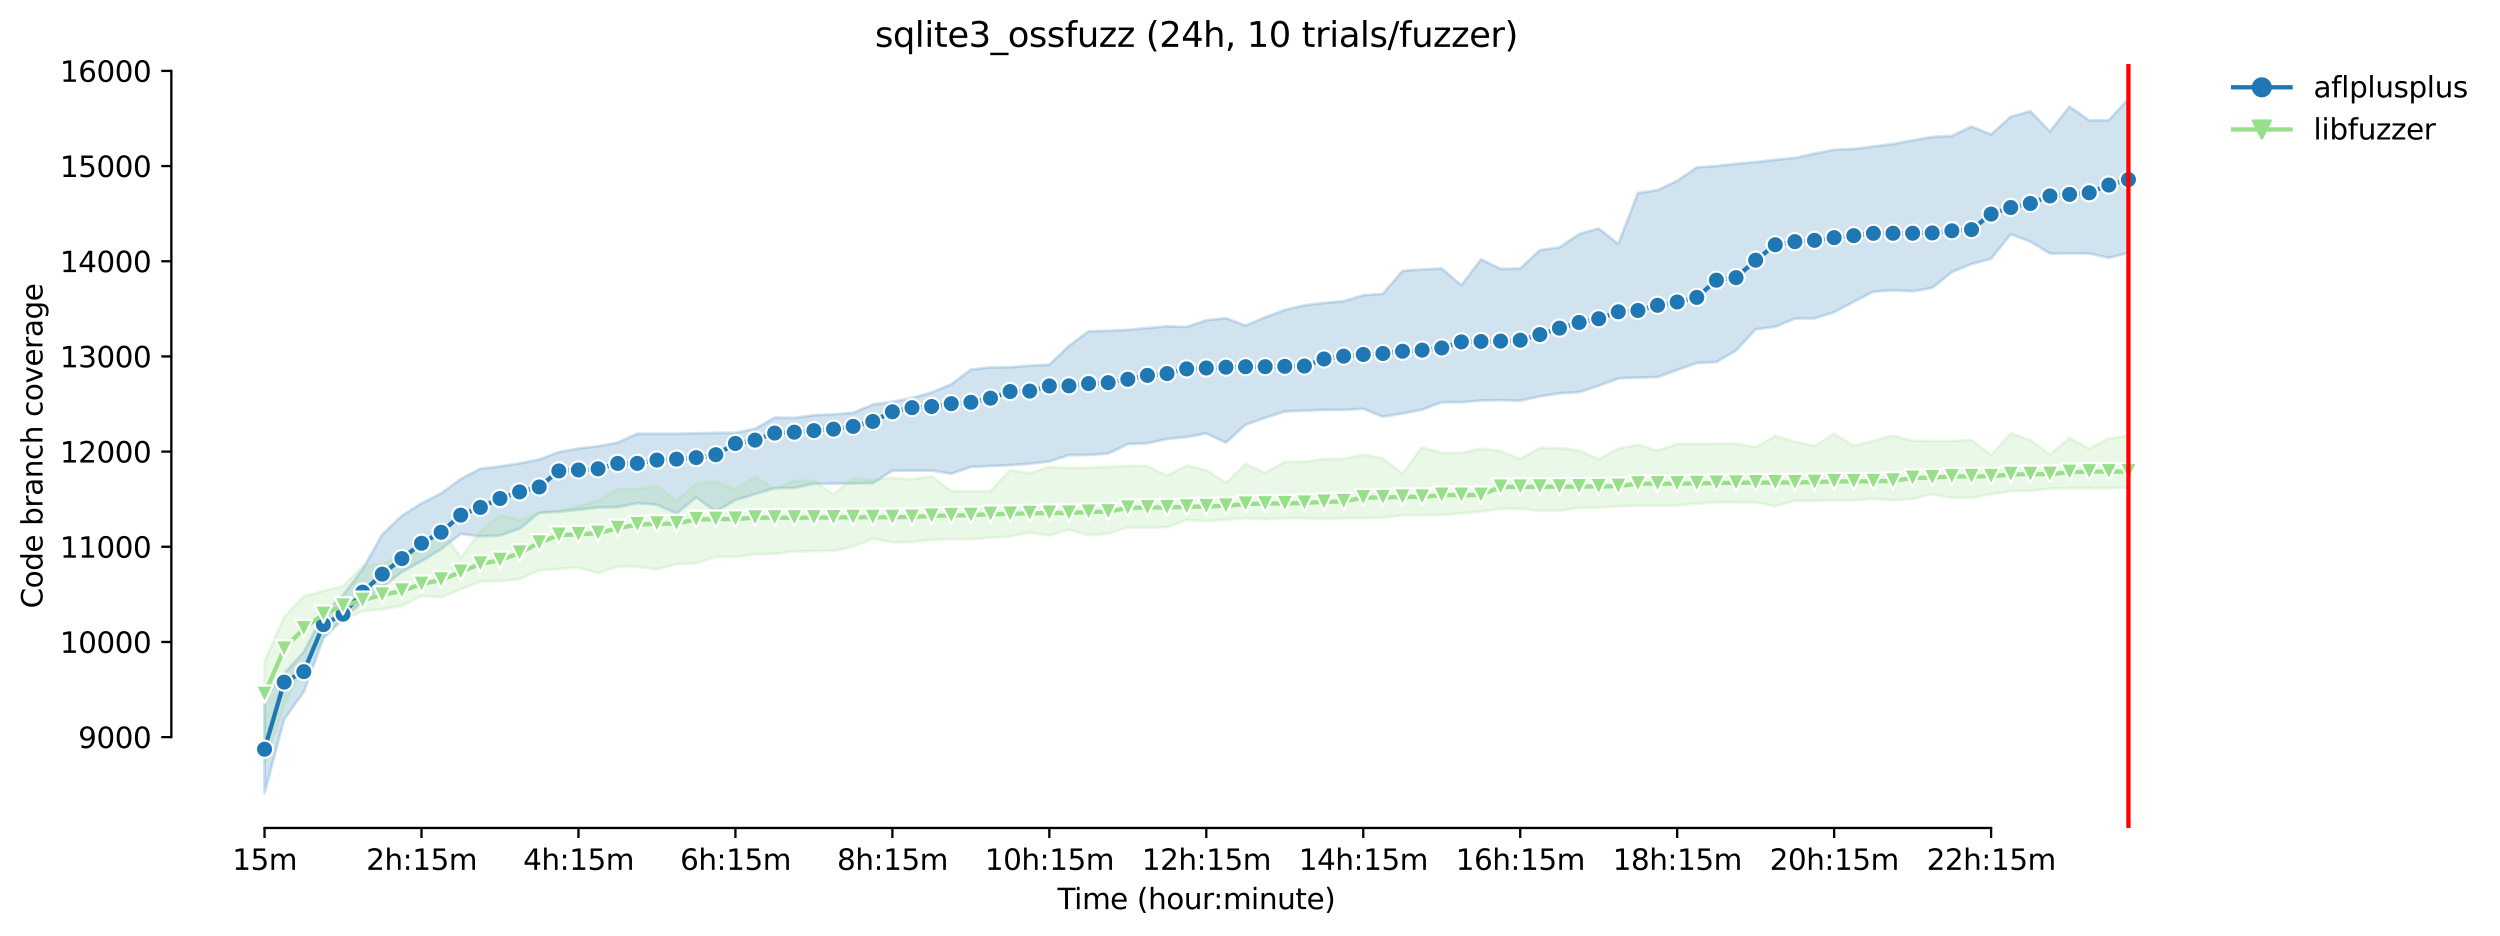 <?xml version="1.0" encoding="utf-8" standalone="no"?>
<!DOCTYPE svg PUBLIC "-//W3C//DTD SVG 1.1//EN"
  "http://www.w3.org/Graphics/SVG/1.1/DTD/svg11.dtd">
<svg height="325.986pt" version="1.1" viewBox="0 0 870.904 325.986" width="870.904pt" xmlns="http://www.w3.org/2000/svg" xmlns:xlink="http://www.w3.org/1999/xlink">
 <defs>
  <style type="text/css">*{stroke-linecap:butt;stroke-linejoin:round;}</style>
 </defs>
 <g id="figure_1">
  <g id="patch_1">
   <path d="M 0 325.986 
L 870.904 325.986 
L 870.904 0 
L 0 0 
z
" style="fill:#ffffff;"/>
  </g>
  <g id="axes_1">
   <g id="patch_2">
    <path d="M 59.691 288.43 
L 773.931 288.43 
L 773.931 22.318 
L 59.691 22.318 
z
" style="fill:#ffffff;"/>
   </g>
   <g id="PolyCollection_1">
    <defs>
     <path d="M 92.156 -82.99 
L 92.156 -49.652 
L 98.991 -75.447 
L 105.826 -84.917 
L 112.661 -103.663 
L 119.495 -110.443 
L 126.33 -116.345 
L 133.165 -121.517 
L 140 -126.706 
L 146.835 -130.502 
L 153.67 -134.647 
L 160.504 -140.018 
L 167.339 -139.139 
L 174.174 -139.438 
L 181.009 -141.808 
L 187.844 -147.371 
L 194.679 -147.71 
L 201.513 -148.373 
L 208.348 -149.202 
L 215.183 -149.301 
L 222.018 -150.694 
L 228.853 -150.147 
L 235.688 -147.146 
L 242.522 -152.695 
L 249.357 -147.793 
L 256.192 -151.755 
L 263.027 -153.86 
L 269.862 -155.933 
L 276.697 -155.999 
L 283.531 -157.491 
L 290.366 -157.524 
L 297.201 -157.59 
L 304.036 -157.624 
L 310.871 -162.033 
L 317.706 -162.066 
L 324.54 -162.066 
L 331.375 -160.956 
L 338.21 -163.326 
L 345.045 -163.625 
L 351.88 -163.956 
L 358.715 -164.42 
L 365.549 -165.249 
L 372.384 -167.438 
L 379.219 -167.504 
L 386.054 -167.968 
L 392.889 -171.284 
L 399.724 -171.549 
L 406.558 -173.074 
L 413.393 -173.737 
L 420.228 -174.997 
L 427.063 -171.781 
L 433.898 -178.014 
L 440.733 -180.435 
L 447.567 -182.66 
L 454.402 -182.921 
L 461.237 -183.22 
L 468.072 -183.22 
L 474.907 -183.584 
L 481.742 -180.799 
L 488.576 -181.927 
L 495.411 -183.269 
L 502.246 -185.839 
L 509.081 -185.839 
L 515.916 -186.469 
L 522.751 -186.568 
L 529.585 -186.386 
L 536.42 -187.911 
L 543.255 -188.989 
L 550.09 -189.353 
L 556.925 -191.641 
L 563.76 -194.161 
L 570.594 -194.452 
L 577.429 -194.625 
L 584.264 -197.112 
L 591.099 -199.516 
L 597.934 -199.88 
L 604.769 -203.869 
L 611.603 -211.269 
L 618.438 -212.165 
L 625.273 -215.016 
L 632.108 -215.086 
L 638.943 -217.237 
L 645.778 -220.851 
L 652.612 -224.399 
L 659.447 -224.83 
L 666.282 -224.498 
L 673.117 -225.692 
L 679.952 -231.196 
L 686.787 -233.998 
L 693.621 -235.871 
L 700.456 -244.359 
L 707.291 -241.826 
L 714.126 -237.678 
L 720.961 -237.694 
L 727.796 -237.694 
L 734.63 -236.153 
L 741.465 -237.877 
L 741.465 -291.572 
L 741.465 -291.572 
L 734.63 -284.079 
L 727.796 -284.013 
L 720.961 -288.837 
L 714.126 -280.167 
L 707.291 -287.279 
L 700.456 -285.321 
L 693.621 -279.139 
L 686.787 -281.891 
L 679.952 -278.632 
L 673.117 -278.277 
L 666.282 -277.083 
L 659.447 -275.823 
L 652.612 -274.946 
L 645.778 -274.099 
L 638.943 -273.801 
L 632.108 -272.475 
L 625.273 -270.949 
L 618.438 -270.319 
L 611.603 -269.524 
L 604.769 -268.927 
L 597.934 -268.131 
L 591.099 -267.667 
L 584.264 -262.992 
L 577.429 -259.743 
L 570.594 -258.748 
L 563.76 -240.954 
L 556.925 -246.398 
L 550.09 -244.442 
L 543.255 -239.783 
L 536.42 -238.855 
L 529.585 -232.456 
L 522.751 -232.323 
L 515.916 -235.639 
L 509.081 -226.62 
L 502.246 -232.456 
L 495.411 -232.108 
L 488.576 -231.627 
L 481.742 -223.636 
L 474.907 -223.106 
L 468.072 -221.078 
L 461.237 -220.453 
L 454.402 -219.591 
L 447.567 -218.017 
L 440.733 -215.447 
L 433.898 -212.562 
L 427.063 -215.149 
L 420.228 -214.403 
L 413.393 -212.095 
L 406.558 -212.297 
L 399.724 -211.7 
L 392.889 -211.087 
L 386.054 -210.755 
L 379.219 -210.59 
L 372.384 -205.467 
L 365.549 -198.985 
L 358.715 -198.604 
L 351.88 -198.04 
L 345.045 -198.007 
L 338.21 -197.245 
L 331.375 -192.094 
L 324.54 -189.287 
L 317.706 -187.304 
L 310.871 -186.038 
L 304.036 -185.043 
L 297.201 -182.192 
L 290.366 -181.628 
L 283.531 -181.33 
L 276.697 -180.401 
L 269.862 -180.501 
L 263.027 -176.605 
L 256.192 -175.196 
L 249.357 -175.196 
L 242.522 -175.03 
L 235.688 -174.898 
L 228.853 -174.898 
L 222.018 -174.898 
L 215.183 -171.814 
L 208.348 -170.521 
L 201.513 -169.758 
L 194.679 -168.499 
L 187.844 -165.946 
L 181.009 -164.553 
L 174.174 -163.492 
L 167.339 -162.696 
L 160.504 -159.096 
L 153.67 -154.109 
L 146.835 -150.628 
L 140 -146.317 
L 133.165 -139.786 
L 126.33 -127.684 
L 119.495 -118.682 
L 112.661 -112.068 
L 105.826 -98.905 
L 98.991 -91.345 
L 92.156 -82.99 
z
" id="m14a7fbd3a0" style="stroke:#1f77b4;stroke-opacity:0.2;"/>
    </defs>
    <g clip-path="url(#p3bcf6aa7ca)">
     <use style="fill:#1f77b4;fill-opacity:0.2;stroke:#1f77b4;stroke-opacity:0.2;" x="0" xlink:href="#m14a7fbd3a0" y="325.986"/>
    </g>
   </g>
   <g id="PolyCollection_2">
    <defs>
     <path d="M 92.156 -95.589 
L 92.156 -60.08 
L 98.991 -80.205 
L 105.826 -94.064 
L 112.661 -104.21 
L 119.495 -109.946 
L 126.33 -113.088 
L 133.165 -113.759 
L 140 -114.886 
L 146.835 -118.45 
L 153.67 -117.92 
L 160.504 -120.672 
L 167.339 -123.44 
L 174.174 -123.54 
L 181.009 -124.298 
L 187.844 -127.319 
L 194.679 -127.817 
L 201.513 -128.248 
L 208.348 -126.353 
L 215.183 -128.679 
L 222.018 -128.679 
L 228.853 -127.634 
L 235.688 -129.508 
L 242.522 -129.806 
L 249.357 -131.961 
L 256.192 -131.994 
L 263.027 -132.889 
L 269.862 -133.055 
L 276.697 -133.917 
L 283.531 -133.984 
L 290.366 -134.083 
L 297.201 -135.542 
L 304.036 -138.327 
L 310.871 -137.1 
L 317.706 -137.133 
L 324.54 -137.962 
L 331.375 -138.161 
L 338.21 -138.161 
L 345.045 -138.708 
L 351.88 -139.023 
L 358.715 -140.532 
L 365.549 -139.438 
L 372.384 -141.51 
L 379.219 -139.521 
L 386.054 -140.117 
L 392.889 -142.272 
L 399.724 -142.272 
L 406.558 -142.306 
L 413.393 -144.892 
L 420.228 -144.461 
L 427.063 -144.958 
L 433.898 -145.455 
L 440.733 -145.14 
L 447.567 -145.489 
L 454.402 -145.489 
L 461.237 -145.24 
L 468.072 -145.489 
L 474.907 -145.489 
L 481.742 -145.654 
L 488.576 -146.483 
L 495.411 -146.516 
L 502.246 -146.583 
L 509.081 -147.18 
L 515.916 -147.71 
L 522.751 -148.771 
L 529.585 -148.804 
L 536.42 -148.042 
L 543.255 -148.042 
L 550.09 -149.174 
L 556.925 -149.152 
L 563.76 -149.567 
L 570.594 -149.865 
L 577.429 -149.865 
L 584.264 -149.898 
L 591.099 -150.561 
L 597.934 -150.992 
L 604.769 -151.026 
L 611.603 -151.026 
L 618.438 -149.6 
L 625.273 -151.589 
L 632.108 -151.589 
L 638.943 -151.656 
L 645.778 -151.722 
L 652.612 -152.218 
L 659.447 -151.738 
L 666.282 -152.198 
L 673.117 -153.856 
L 679.952 -152.518 
L 686.787 -152.617 
L 693.621 -153.794 
L 700.456 -154.905 
L 707.291 -154.938 
L 714.126 -155.8 
L 720.961 -155.933 
L 727.796 -155.933 
L 734.63 -155.933 
L 741.465 -156.198 
L 741.465 -174.218 
L 741.465 -174.218 
L 734.63 -173.24 
L 727.796 -169.67 
L 720.961 -173.372 
L 714.126 -167.637 
L 707.291 -172.693 
L 700.456 -175.03 
L 693.621 -167.471 
L 686.787 -172.626 
L 679.952 -172.378 
L 673.117 -172.378 
L 666.282 -172.44 
L 659.447 -174.251 
L 652.612 -172.378 
L 645.778 -170.67 
L 638.943 -174.831 
L 632.108 -170.67 
L 625.273 -172.079 
L 618.438 -174.123 
L 611.603 -170.19 
L 604.769 -171.416 
L 597.934 -171.4 
L 591.099 -171.367 
L 584.264 -171.317 
L 577.429 -168.986 
L 570.594 -171.035 
L 563.76 -169.661 
L 556.925 -166.045 
L 550.09 -168.996 
L 543.255 -169.875 
L 536.42 -169.947 
L 529.585 -166.045 
L 522.751 -168.814 
L 515.916 -169.709 
L 509.081 -168.209 
L 502.246 -168.184 
L 495.411 -170.156 
L 488.576 -160.906 
L 481.742 -166.294 
L 474.907 -167.587 
L 468.072 -166.095 
L 461.237 -166.085 
L 454.402 -165.117 
L 447.567 -165.039 
L 440.733 -161.264 
L 433.898 -164.321 
L 427.063 -157.743 
L 420.228 -162.199 
L 413.393 -163.807 
L 406.558 -160.233 
L 399.724 -163.668 
L 392.889 -163.641 
L 386.054 -163.343 
L 379.219 -162.995 
L 372.384 -162.962 
L 365.549 -163.352 
L 358.715 -161.105 
L 351.88 -162.216 
L 345.045 -154.905 
L 338.21 -154.905 
L 331.375 -154.907 
L 324.54 -160.044 
L 317.706 -158.933 
L 310.871 -159.516 
L 304.036 -158.801 
L 297.201 -159.331 
L 290.366 -153.737 
L 283.531 -158.502 
L 276.697 -158.486 
L 269.862 -155.634 
L 263.027 -159.961 
L 256.192 -155.502 
L 249.357 -158.055 
L 242.522 -157.59 
L 235.688 -151.38 
L 228.853 -156.795 
L 222.018 -155.502 
L 215.183 -155.651 
L 208.348 -151.539 
L 201.513 -149.633 
L 194.679 -148.042 
L 187.844 -147.296 
L 181.009 -144.825 
L 174.174 -146.583 
L 167.339 -140.847 
L 160.504 -131.596 
L 153.67 -141.626 
L 146.835 -133.486 
L 140 -132.84 
L 133.165 -129.441 
L 126.33 -128.778 
L 119.495 -121.815 
L 112.661 -120.108 
L 105.826 -118.188 
L 98.991 -111.073 
L 92.156 -95.589 
z
" id="m1224b7ab23" style="stroke:#98df8a;stroke-opacity:0.2;"/>
    </defs>
    <g clip-path="url(#p3bcf6aa7ca)">
     <use style="fill:#98df8a;fill-opacity:0.2;stroke:#98df8a;stroke-opacity:0.2;" x="0" xlink:href="#m1224b7ab23" y="325.986"/>
    </g>
   </g>
   <g id="matplotlib.axis_1">
    <g id="xtick_1">
     <g id="line2d_1">
      <defs>
       <path d="M 0 0 
L 0 3.5 
" id="mc06e43c898" style="stroke:#000000;stroke-width:0.8;"/>
      </defs>
      <g>
       <use style="stroke:#000000;stroke-width:0.8;" x="92.156" xlink:href="#mc06e43c898" y="288.43"/>
      </g>
     </g>
     <g id="text_1">
      <!-- 15m -->
      <g transform="translate(80.923 303.029)scale(0.1 -0.1)">
       <defs>
        <path d="M 794 531 
L 1825 531 
L 1825 4091 
L 703 3866 
L 703 4441 
L 1819 4666 
L 2450 4666 
L 2450 531 
L 3481 531 
L 3481 0 
L 794 0 
L 794 531 
z
" id="DejaVuSans-31" transform="scale(0.016)"/>
        <path d="M 691 4666 
L 3169 4666 
L 3169 4134 
L 1269 4134 
L 1269 2991 
Q 1406 3038 1543 3061 
Q 1681 3084 1819 3084 
Q 2600 3084 3056 2656 
Q 3513 2228 3513 1497 
Q 3513 744 3044 326 
Q 2575 -91 1722 -91 
Q 1428 -91 1123 -41 
Q 819 9 494 109 
L 494 744 
Q 775 591 1075 516 
Q 1375 441 1709 441 
Q 2250 441 2565 725 
Q 2881 1009 2881 1497 
Q 2881 1984 2565 2268 
Q 2250 2553 1709 2553 
Q 1456 2553 1204 2497 
Q 953 2441 691 2322 
L 691 4666 
z
" id="DejaVuSans-35" transform="scale(0.016)"/>
        <path d="M 3328 2828 
Q 3544 3216 3844 3400 
Q 4144 3584 4550 3584 
Q 5097 3584 5394 3201 
Q 5691 2819 5691 2113 
L 5691 0 
L 5113 0 
L 5113 2094 
Q 5113 2597 4934 2840 
Q 4756 3084 4391 3084 
Q 3944 3084 3684 2787 
Q 3425 2491 3425 1978 
L 3425 0 
L 2847 0 
L 2847 2094 
Q 2847 2600 2669 2842 
Q 2491 3084 2119 3084 
Q 1678 3084 1418 2786 
Q 1159 2488 1159 1978 
L 1159 0 
L 581 0 
L 581 3500 
L 1159 3500 
L 1159 2956 
Q 1356 3278 1631 3431 
Q 1906 3584 2284 3584 
Q 2666 3584 2933 3390 
Q 3200 3197 3328 2828 
z
" id="DejaVuSans-6d" transform="scale(0.016)"/>
       </defs>
       <use xlink:href="#DejaVuSans-31"/>
       <use x="63.623" xlink:href="#DejaVuSans-35"/>
       <use x="127.246" xlink:href="#DejaVuSans-6d"/>
      </g>
     </g>
    </g>
    <g id="xtick_2">
     <g id="line2d_2">
      <g>
       <use style="stroke:#000000;stroke-width:0.8;" x="146.835" xlink:href="#mc06e43c898" y="288.43"/>
      </g>
     </g>
     <g id="text_2">
      <!-- 2h:15m -->
      <g transform="translate(127.568 303.029)scale(0.1 -0.1)">
       <defs>
        <path d="M 1228 531 
L 3431 531 
L 3431 0 
L 469 0 
L 469 531 
Q 828 903 1448 1529 
Q 2069 2156 2228 2338 
Q 2531 2678 2651 2914 
Q 2772 3150 2772 3378 
Q 2772 3750 2511 3984 
Q 2250 4219 1831 4219 
Q 1534 4219 1204 4116 
Q 875 4013 500 3803 
L 500 4441 
Q 881 4594 1212 4672 
Q 1544 4750 1819 4750 
Q 2544 4750 2975 4387 
Q 3406 4025 3406 3419 
Q 3406 3131 3298 2873 
Q 3191 2616 2906 2266 
Q 2828 2175 2409 1742 
Q 1991 1309 1228 531 
z
" id="DejaVuSans-32" transform="scale(0.016)"/>
        <path d="M 3513 2113 
L 3513 0 
L 2938 0 
L 2938 2094 
Q 2938 2591 2744 2837 
Q 2550 3084 2163 3084 
Q 1697 3084 1428 2787 
Q 1159 2491 1159 1978 
L 1159 0 
L 581 0 
L 581 4863 
L 1159 4863 
L 1159 2956 
Q 1366 3272 1645 3428 
Q 1925 3584 2291 3584 
Q 2894 3584 3203 3211 
Q 3513 2838 3513 2113 
z
" id="DejaVuSans-68" transform="scale(0.016)"/>
        <path d="M 750 794 
L 1409 794 
L 1409 0 
L 750 0 
L 750 794 
z
M 750 3309 
L 1409 3309 
L 1409 2516 
L 750 2516 
L 750 3309 
z
" id="DejaVuSans-3a" transform="scale(0.016)"/>
       </defs>
       <use xlink:href="#DejaVuSans-32"/>
       <use x="63.623" xlink:href="#DejaVuSans-68"/>
       <use x="127.002" xlink:href="#DejaVuSans-3a"/>
       <use x="160.693" xlink:href="#DejaVuSans-31"/>
       <use x="224.316" xlink:href="#DejaVuSans-35"/>
       <use x="287.939" xlink:href="#DejaVuSans-6d"/>
      </g>
     </g>
    </g>
    <g id="xtick_3">
     <g id="line2d_3">
      <g>
       <use style="stroke:#000000;stroke-width:0.8;" x="201.513" xlink:href="#mc06e43c898" y="288.43"/>
      </g>
     </g>
     <g id="text_3">
      <!-- 4h:15m -->
      <g transform="translate(182.246 303.029)scale(0.1 -0.1)">
       <defs>
        <path d="M 2419 4116 
L 825 1625 
L 2419 1625 
L 2419 4116 
z
M 2253 4666 
L 3047 4666 
L 3047 1625 
L 3713 1625 
L 3713 1100 
L 3047 1100 
L 3047 0 
L 2419 0 
L 2419 1100 
L 313 1100 
L 313 1709 
L 2253 4666 
z
" id="DejaVuSans-34" transform="scale(0.016)"/>
       </defs>
       <use xlink:href="#DejaVuSans-34"/>
       <use x="63.623" xlink:href="#DejaVuSans-68"/>
       <use x="127.002" xlink:href="#DejaVuSans-3a"/>
       <use x="160.693" xlink:href="#DejaVuSans-31"/>
       <use x="224.316" xlink:href="#DejaVuSans-35"/>
       <use x="287.939" xlink:href="#DejaVuSans-6d"/>
      </g>
     </g>
    </g>
    <g id="xtick_4">
     <g id="line2d_4">
      <g>
       <use style="stroke:#000000;stroke-width:0.8;" x="256.192" xlink:href="#mc06e43c898" y="288.43"/>
      </g>
     </g>
     <g id="text_4">
      <!-- 6h:15m -->
      <g transform="translate(236.925 303.029)scale(0.1 -0.1)">
       <defs>
        <path d="M 2113 2584 
Q 1688 2584 1439 2293 
Q 1191 2003 1191 1497 
Q 1191 994 1439 701 
Q 1688 409 2113 409 
Q 2538 409 2786 701 
Q 3034 994 3034 1497 
Q 3034 2003 2786 2293 
Q 2538 2584 2113 2584 
z
M 3366 4563 
L 3366 3988 
Q 3128 4100 2886 4159 
Q 2644 4219 2406 4219 
Q 1781 4219 1451 3797 
Q 1122 3375 1075 2522 
Q 1259 2794 1537 2939 
Q 1816 3084 2150 3084 
Q 2853 3084 3261 2657 
Q 3669 2231 3669 1497 
Q 3669 778 3244 343 
Q 2819 -91 2113 -91 
Q 1303 -91 875 529 
Q 447 1150 447 2328 
Q 447 3434 972 4092 
Q 1497 4750 2381 4750 
Q 2619 4750 2861 4703 
Q 3103 4656 3366 4563 
z
" id="DejaVuSans-36" transform="scale(0.016)"/>
       </defs>
       <use xlink:href="#DejaVuSans-36"/>
       <use x="63.623" xlink:href="#DejaVuSans-68"/>
       <use x="127.002" xlink:href="#DejaVuSans-3a"/>
       <use x="160.693" xlink:href="#DejaVuSans-31"/>
       <use x="224.316" xlink:href="#DejaVuSans-35"/>
       <use x="287.939" xlink:href="#DejaVuSans-6d"/>
      </g>
     </g>
    </g>
    <g id="xtick_5">
     <g id="line2d_5">
      <g>
       <use style="stroke:#000000;stroke-width:0.8;" x="310.871" xlink:href="#mc06e43c898" y="288.43"/>
      </g>
     </g>
     <g id="text_5">
      <!-- 8h:15m -->
      <g transform="translate(291.604 303.029)scale(0.1 -0.1)">
       <defs>
        <path d="M 2034 2216 
Q 1584 2216 1326 1975 
Q 1069 1734 1069 1313 
Q 1069 891 1326 650 
Q 1584 409 2034 409 
Q 2484 409 2743 651 
Q 3003 894 3003 1313 
Q 3003 1734 2745 1975 
Q 2488 2216 2034 2216 
z
M 1403 2484 
Q 997 2584 770 2862 
Q 544 3141 544 3541 
Q 544 4100 942 4425 
Q 1341 4750 2034 4750 
Q 2731 4750 3128 4425 
Q 3525 4100 3525 3541 
Q 3525 3141 3298 2862 
Q 3072 2584 2669 2484 
Q 3125 2378 3379 2068 
Q 3634 1759 3634 1313 
Q 3634 634 3220 271 
Q 2806 -91 2034 -91 
Q 1263 -91 848 271 
Q 434 634 434 1313 
Q 434 1759 690 2068 
Q 947 2378 1403 2484 
z
M 1172 3481 
Q 1172 3119 1398 2916 
Q 1625 2713 2034 2713 
Q 2441 2713 2670 2916 
Q 2900 3119 2900 3481 
Q 2900 3844 2670 4047 
Q 2441 4250 2034 4250 
Q 1625 4250 1398 4047 
Q 1172 3844 1172 3481 
z
" id="DejaVuSans-38" transform="scale(0.016)"/>
       </defs>
       <use xlink:href="#DejaVuSans-38"/>
       <use x="63.623" xlink:href="#DejaVuSans-68"/>
       <use x="127.002" xlink:href="#DejaVuSans-3a"/>
       <use x="160.693" xlink:href="#DejaVuSans-31"/>
       <use x="224.316" xlink:href="#DejaVuSans-35"/>
       <use x="287.939" xlink:href="#DejaVuSans-6d"/>
      </g>
     </g>
    </g>
    <g id="xtick_6">
     <g id="line2d_6">
      <g>
       <use style="stroke:#000000;stroke-width:0.8;" x="365.549" xlink:href="#mc06e43c898" y="288.43"/>
      </g>
     </g>
     <g id="text_6">
      <!-- 10h:15m -->
      <g transform="translate(343.101 303.029)scale(0.1 -0.1)">
       <defs>
        <path d="M 2034 4250 
Q 1547 4250 1301 3770 
Q 1056 3291 1056 2328 
Q 1056 1369 1301 889 
Q 1547 409 2034 409 
Q 2525 409 2770 889 
Q 3016 1369 3016 2328 
Q 3016 3291 2770 3770 
Q 2525 4250 2034 4250 
z
M 2034 4750 
Q 2819 4750 3233 4129 
Q 3647 3509 3647 2328 
Q 3647 1150 3233 529 
Q 2819 -91 2034 -91 
Q 1250 -91 836 529 
Q 422 1150 422 2328 
Q 422 3509 836 4129 
Q 1250 4750 2034 4750 
z
" id="DejaVuSans-30" transform="scale(0.016)"/>
       </defs>
       <use xlink:href="#DejaVuSans-31"/>
       <use x="63.623" xlink:href="#DejaVuSans-30"/>
       <use x="127.246" xlink:href="#DejaVuSans-68"/>
       <use x="190.625" xlink:href="#DejaVuSans-3a"/>
       <use x="224.316" xlink:href="#DejaVuSans-31"/>
       <use x="287.939" xlink:href="#DejaVuSans-35"/>
       <use x="351.562" xlink:href="#DejaVuSans-6d"/>
      </g>
     </g>
    </g>
    <g id="xtick_7">
     <g id="line2d_7">
      <g>
       <use style="stroke:#000000;stroke-width:0.8;" x="420.228" xlink:href="#mc06e43c898" y="288.43"/>
      </g>
     </g>
     <g id="text_7">
      <!-- 12h:15m -->
      <g transform="translate(397.78 303.029)scale(0.1 -0.1)">
       <use xlink:href="#DejaVuSans-31"/>
       <use x="63.623" xlink:href="#DejaVuSans-32"/>
       <use x="127.246" xlink:href="#DejaVuSans-68"/>
       <use x="190.625" xlink:href="#DejaVuSans-3a"/>
       <use x="224.316" xlink:href="#DejaVuSans-31"/>
       <use x="287.939" xlink:href="#DejaVuSans-35"/>
       <use x="351.562" xlink:href="#DejaVuSans-6d"/>
      </g>
     </g>
    </g>
    <g id="xtick_8">
     <g id="line2d_8">
      <g>
       <use style="stroke:#000000;stroke-width:0.8;" x="474.907" xlink:href="#mc06e43c898" y="288.43"/>
      </g>
     </g>
     <g id="text_8">
      <!-- 14h:15m -->
      <g transform="translate(452.458 303.029)scale(0.1 -0.1)">
       <use xlink:href="#DejaVuSans-31"/>
       <use x="63.623" xlink:href="#DejaVuSans-34"/>
       <use x="127.246" xlink:href="#DejaVuSans-68"/>
       <use x="190.625" xlink:href="#DejaVuSans-3a"/>
       <use x="224.316" xlink:href="#DejaVuSans-31"/>
       <use x="287.939" xlink:href="#DejaVuSans-35"/>
       <use x="351.562" xlink:href="#DejaVuSans-6d"/>
      </g>
     </g>
    </g>
    <g id="xtick_9">
     <g id="line2d_9">
      <g>
       <use style="stroke:#000000;stroke-width:0.8;" x="529.585" xlink:href="#mc06e43c898" y="288.43"/>
      </g>
     </g>
     <g id="text_9">
      <!-- 16h:15m -->
      <g transform="translate(507.137 303.029)scale(0.1 -0.1)">
       <use xlink:href="#DejaVuSans-31"/>
       <use x="63.623" xlink:href="#DejaVuSans-36"/>
       <use x="127.246" xlink:href="#DejaVuSans-68"/>
       <use x="190.625" xlink:href="#DejaVuSans-3a"/>
       <use x="224.316" xlink:href="#DejaVuSans-31"/>
       <use x="287.939" xlink:href="#DejaVuSans-35"/>
       <use x="351.562" xlink:href="#DejaVuSans-6d"/>
      </g>
     </g>
    </g>
    <g id="xtick_10">
     <g id="line2d_10">
      <g>
       <use style="stroke:#000000;stroke-width:0.8;" x="584.264" xlink:href="#mc06e43c898" y="288.43"/>
      </g>
     </g>
     <g id="text_10">
      <!-- 18h:15m -->
      <g transform="translate(561.816 303.029)scale(0.1 -0.1)">
       <use xlink:href="#DejaVuSans-31"/>
       <use x="63.623" xlink:href="#DejaVuSans-38"/>
       <use x="127.246" xlink:href="#DejaVuSans-68"/>
       <use x="190.625" xlink:href="#DejaVuSans-3a"/>
       <use x="224.316" xlink:href="#DejaVuSans-31"/>
       <use x="287.939" xlink:href="#DejaVuSans-35"/>
       <use x="351.562" xlink:href="#DejaVuSans-6d"/>
      </g>
     </g>
    </g>
    <g id="xtick_11">
     <g id="line2d_11">
      <g>
       <use style="stroke:#000000;stroke-width:0.8;" x="638.943" xlink:href="#mc06e43c898" y="288.43"/>
      </g>
     </g>
     <g id="text_11">
      <!-- 20h:15m -->
      <g transform="translate(616.494 303.029)scale(0.1 -0.1)">
       <use xlink:href="#DejaVuSans-32"/>
       <use x="63.623" xlink:href="#DejaVuSans-30"/>
       <use x="127.246" xlink:href="#DejaVuSans-68"/>
       <use x="190.625" xlink:href="#DejaVuSans-3a"/>
       <use x="224.316" xlink:href="#DejaVuSans-31"/>
       <use x="287.939" xlink:href="#DejaVuSans-35"/>
       <use x="351.562" xlink:href="#DejaVuSans-6d"/>
      </g>
     </g>
    </g>
    <g id="xtick_12">
     <g id="line2d_12">
      <g>
       <use style="stroke:#000000;stroke-width:0.8;" x="693.621" xlink:href="#mc06e43c898" y="288.43"/>
      </g>
     </g>
     <g id="text_12">
      <!-- 22h:15m -->
      <g transform="translate(671.173 303.029)scale(0.1 -0.1)">
       <use xlink:href="#DejaVuSans-32"/>
       <use x="63.623" xlink:href="#DejaVuSans-32"/>
       <use x="127.246" xlink:href="#DejaVuSans-68"/>
       <use x="190.625" xlink:href="#DejaVuSans-3a"/>
       <use x="224.316" xlink:href="#DejaVuSans-31"/>
       <use x="287.939" xlink:href="#DejaVuSans-35"/>
       <use x="351.562" xlink:href="#DejaVuSans-6d"/>
      </g>
     </g>
    </g>
    <g id="text_13">
     <!-- Time (hour:minute) -->
     <g transform="translate(368.404 316.707)scale(0.1 -0.1)">
      <defs>
       <path d="M -19 4666 
L 3928 4666 
L 3928 4134 
L 2272 4134 
L 2272 0 
L 1638 0 
L 1638 4134 
L -19 4134 
L -19 4666 
z
" id="DejaVuSans-54" transform="scale(0.016)"/>
       <path d="M 603 3500 
L 1178 3500 
L 1178 0 
L 603 0 
L 603 3500 
z
M 603 4863 
L 1178 4863 
L 1178 4134 
L 603 4134 
L 603 4863 
z
" id="DejaVuSans-69" transform="scale(0.016)"/>
       <path d="M 3597 1894 
L 3597 1613 
L 953 1613 
Q 991 1019 1311 708 
Q 1631 397 2203 397 
Q 2534 397 2845 478 
Q 3156 559 3463 722 
L 3463 178 
Q 3153 47 2828 -22 
Q 2503 -91 2169 -91 
Q 1331 -91 842 396 
Q 353 884 353 1716 
Q 353 2575 817 3079 
Q 1281 3584 2069 3584 
Q 2775 3584 3186 3129 
Q 3597 2675 3597 1894 
z
M 3022 2063 
Q 3016 2534 2758 2815 
Q 2500 3097 2075 3097 
Q 1594 3097 1305 2825 
Q 1016 2553 972 2059 
L 3022 2063 
z
" id="DejaVuSans-65" transform="scale(0.016)"/>
       <path id="DejaVuSans-20" transform="scale(0.016)"/>
       <path d="M 1984 4856 
Q 1566 4138 1362 3434 
Q 1159 2731 1159 2009 
Q 1159 1288 1364 580 
Q 1569 -128 1984 -844 
L 1484 -844 
Q 1016 -109 783 600 
Q 550 1309 550 2009 
Q 550 2706 781 3412 
Q 1013 4119 1484 4856 
L 1984 4856 
z
" id="DejaVuSans-28" transform="scale(0.016)"/>
       <path d="M 1959 3097 
Q 1497 3097 1228 2736 
Q 959 2375 959 1747 
Q 959 1119 1226 758 
Q 1494 397 1959 397 
Q 2419 397 2687 759 
Q 2956 1122 2956 1747 
Q 2956 2369 2687 2733 
Q 2419 3097 1959 3097 
z
M 1959 3584 
Q 2709 3584 3137 3096 
Q 3566 2609 3566 1747 
Q 3566 888 3137 398 
Q 2709 -91 1959 -91 
Q 1206 -91 779 398 
Q 353 888 353 1747 
Q 353 2609 779 3096 
Q 1206 3584 1959 3584 
z
" id="DejaVuSans-6f" transform="scale(0.016)"/>
       <path d="M 544 1381 
L 544 3500 
L 1119 3500 
L 1119 1403 
Q 1119 906 1312 657 
Q 1506 409 1894 409 
Q 2359 409 2629 706 
Q 2900 1003 2900 1516 
L 2900 3500 
L 3475 3500 
L 3475 0 
L 2900 0 
L 2900 538 
Q 2691 219 2414 64 
Q 2138 -91 1772 -91 
Q 1169 -91 856 284 
Q 544 659 544 1381 
z
M 1991 3584 
L 1991 3584 
z
" id="DejaVuSans-75" transform="scale(0.016)"/>
       <path d="M 2631 2963 
Q 2534 3019 2420 3045 
Q 2306 3072 2169 3072 
Q 1681 3072 1420 2755 
Q 1159 2438 1159 1844 
L 1159 0 
L 581 0 
L 581 3500 
L 1159 3500 
L 1159 2956 
Q 1341 3275 1631 3429 
Q 1922 3584 2338 3584 
Q 2397 3584 2469 3576 
Q 2541 3569 2628 3553 
L 2631 2963 
z
" id="DejaVuSans-72" transform="scale(0.016)"/>
       <path d="M 3513 2113 
L 3513 0 
L 2938 0 
L 2938 2094 
Q 2938 2591 2744 2837 
Q 2550 3084 2163 3084 
Q 1697 3084 1428 2787 
Q 1159 2491 1159 1978 
L 1159 0 
L 581 0 
L 581 3500 
L 1159 3500 
L 1159 2956 
Q 1366 3272 1645 3428 
Q 1925 3584 2291 3584 
Q 2894 3584 3203 3211 
Q 3513 2838 3513 2113 
z
" id="DejaVuSans-6e" transform="scale(0.016)"/>
       <path d="M 1172 4494 
L 1172 3500 
L 2356 3500 
L 2356 3053 
L 1172 3053 
L 1172 1153 
Q 1172 725 1289 603 
Q 1406 481 1766 481 
L 2356 481 
L 2356 0 
L 1766 0 
Q 1100 0 847 248 
Q 594 497 594 1153 
L 594 3053 
L 172 3053 
L 172 3500 
L 594 3500 
L 594 4494 
L 1172 4494 
z
" id="DejaVuSans-74" transform="scale(0.016)"/>
       <path d="M 513 4856 
L 1013 4856 
Q 1481 4119 1714 3412 
Q 1947 2706 1947 2009 
Q 1947 1309 1714 600 
Q 1481 -109 1013 -844 
L 513 -844 
Q 928 -128 1133 580 
Q 1338 1288 1338 2009 
Q 1338 2731 1133 3434 
Q 928 4138 513 4856 
z
" id="DejaVuSans-29" transform="scale(0.016)"/>
      </defs>
      <use xlink:href="#DejaVuSans-54"/>
      <use x="57.959" xlink:href="#DejaVuSans-69"/>
      <use x="85.742" xlink:href="#DejaVuSans-6d"/>
      <use x="183.154" xlink:href="#DejaVuSans-65"/>
      <use x="244.678" xlink:href="#DejaVuSans-20"/>
      <use x="276.465" xlink:href="#DejaVuSans-28"/>
      <use x="315.479" xlink:href="#DejaVuSans-68"/>
      <use x="378.857" xlink:href="#DejaVuSans-6f"/>
      <use x="440.039" xlink:href="#DejaVuSans-75"/>
      <use x="503.418" xlink:href="#DejaVuSans-72"/>
      <use x="542.781" xlink:href="#DejaVuSans-3a"/>
      <use x="576.473" xlink:href="#DejaVuSans-6d"/>
      <use x="673.885" xlink:href="#DejaVuSans-69"/>
      <use x="701.668" xlink:href="#DejaVuSans-6e"/>
      <use x="765.047" xlink:href="#DejaVuSans-75"/>
      <use x="828.426" xlink:href="#DejaVuSans-74"/>
      <use x="867.635" xlink:href="#DejaVuSans-65"/>
      <use x="929.158" xlink:href="#DejaVuSans-29"/>
     </g>
    </g>
   </g>
   <g id="matplotlib.axis_2">
    <g id="ytick_1">
     <g id="line2d_13">
      <defs>
       <path d="M 0 0 
L -3.5 0 
" id="m2f9f005728" style="stroke:#000000;stroke-width:0.8;"/>
      </defs>
      <g>
       <use style="stroke:#000000;stroke-width:0.8;" x="59.691" xlink:href="#m2f9f005728" y="256.789"/>
      </g>
     </g>
     <g id="text_14">
      <!-- 9000 -->
      <g transform="translate(27.241 260.588)scale(0.1 -0.1)">
       <defs>
        <path d="M 703 97 
L 703 672 
Q 941 559 1184 500 
Q 1428 441 1663 441 
Q 2288 441 2617 861 
Q 2947 1281 2994 2138 
Q 2813 1869 2534 1725 
Q 2256 1581 1919 1581 
Q 1219 1581 811 2004 
Q 403 2428 403 3163 
Q 403 3881 828 4315 
Q 1253 4750 1959 4750 
Q 2769 4750 3195 4129 
Q 3622 3509 3622 2328 
Q 3622 1225 3098 567 
Q 2575 -91 1691 -91 
Q 1453 -91 1209 -44 
Q 966 3 703 97 
z
M 1959 2075 
Q 2384 2075 2632 2365 
Q 2881 2656 2881 3163 
Q 2881 3666 2632 3958 
Q 2384 4250 1959 4250 
Q 1534 4250 1286 3958 
Q 1038 3666 1038 3163 
Q 1038 2656 1286 2365 
Q 1534 2075 1959 2075 
z
" id="DejaVuSans-39" transform="scale(0.016)"/>
       </defs>
       <use xlink:href="#DejaVuSans-39"/>
       <use x="63.623" xlink:href="#DejaVuSans-30"/>
       <use x="127.246" xlink:href="#DejaVuSans-30"/>
       <use x="190.869" xlink:href="#DejaVuSans-30"/>
      </g>
     </g>
    </g>
    <g id="ytick_2">
     <g id="line2d_14">
      <g>
       <use style="stroke:#000000;stroke-width:0.8;" x="59.691" xlink:href="#m2f9f005728" y="223.633"/>
      </g>
     </g>
     <g id="text_15">
      <!-- 10000 -->
      <g transform="translate(20.878 227.432)scale(0.1 -0.1)">
       <use xlink:href="#DejaVuSans-31"/>
       <use x="63.623" xlink:href="#DejaVuSans-30"/>
       <use x="127.246" xlink:href="#DejaVuSans-30"/>
       <use x="190.869" xlink:href="#DejaVuSans-30"/>
       <use x="254.492" xlink:href="#DejaVuSans-30"/>
      </g>
     </g>
    </g>
    <g id="ytick_3">
     <g id="line2d_15">
      <g>
       <use style="stroke:#000000;stroke-width:0.8;" x="59.691" xlink:href="#m2f9f005728" y="190.478"/>
      </g>
     </g>
     <g id="text_16">
      <!-- 11000 -->
      <g transform="translate(20.878 194.277)scale(0.1 -0.1)">
       <use xlink:href="#DejaVuSans-31"/>
       <use x="63.623" xlink:href="#DejaVuSans-31"/>
       <use x="127.246" xlink:href="#DejaVuSans-30"/>
       <use x="190.869" xlink:href="#DejaVuSans-30"/>
       <use x="254.492" xlink:href="#DejaVuSans-30"/>
      </g>
     </g>
    </g>
    <g id="ytick_4">
     <g id="line2d_16">
      <g>
       <use style="stroke:#000000;stroke-width:0.8;" x="59.691" xlink:href="#m2f9f005728" y="157.322"/>
      </g>
     </g>
     <g id="text_17">
      <!-- 12000 -->
      <g transform="translate(20.878 161.121)scale(0.1 -0.1)">
       <use xlink:href="#DejaVuSans-31"/>
       <use x="63.623" xlink:href="#DejaVuSans-32"/>
       <use x="127.246" xlink:href="#DejaVuSans-30"/>
       <use x="190.869" xlink:href="#DejaVuSans-30"/>
       <use x="254.492" xlink:href="#DejaVuSans-30"/>
      </g>
     </g>
    </g>
    <g id="ytick_5">
     <g id="line2d_17">
      <g>
       <use style="stroke:#000000;stroke-width:0.8;" x="59.691" xlink:href="#m2f9f005728" y="124.166"/>
      </g>
     </g>
     <g id="text_18">
      <!-- 13000 -->
      <g transform="translate(20.878 127.966)scale(0.1 -0.1)">
       <defs>
        <path d="M 2597 2516 
Q 3050 2419 3304 2112 
Q 3559 1806 3559 1356 
Q 3559 666 3084 287 
Q 2609 -91 1734 -91 
Q 1441 -91 1130 -33 
Q 819 25 488 141 
L 488 750 
Q 750 597 1062 519 
Q 1375 441 1716 441 
Q 2309 441 2620 675 
Q 2931 909 2931 1356 
Q 2931 1769 2642 2001 
Q 2353 2234 1838 2234 
L 1294 2234 
L 1294 2753 
L 1863 2753 
Q 2328 2753 2575 2939 
Q 2822 3125 2822 3475 
Q 2822 3834 2567 4026 
Q 2313 4219 1838 4219 
Q 1578 4219 1281 4162 
Q 984 4106 628 3988 
L 628 4550 
Q 988 4650 1302 4700 
Q 1616 4750 1894 4750 
Q 2613 4750 3031 4423 
Q 3450 4097 3450 3541 
Q 3450 3153 3228 2886 
Q 3006 2619 2597 2516 
z
" id="DejaVuSans-33" transform="scale(0.016)"/>
       </defs>
       <use xlink:href="#DejaVuSans-31"/>
       <use x="63.623" xlink:href="#DejaVuSans-33"/>
       <use x="127.246" xlink:href="#DejaVuSans-30"/>
       <use x="190.869" xlink:href="#DejaVuSans-30"/>
       <use x="254.492" xlink:href="#DejaVuSans-30"/>
      </g>
     </g>
    </g>
    <g id="ytick_6">
     <g id="line2d_18">
      <g>
       <use style="stroke:#000000;stroke-width:0.8;" x="59.691" xlink:href="#m2f9f005728" y="91.011"/>
      </g>
     </g>
     <g id="text_19">
      <!-- 14000 -->
      <g transform="translate(20.878 94.81)scale(0.1 -0.1)">
       <use xlink:href="#DejaVuSans-31"/>
       <use x="63.623" xlink:href="#DejaVuSans-34"/>
       <use x="127.246" xlink:href="#DejaVuSans-30"/>
       <use x="190.869" xlink:href="#DejaVuSans-30"/>
       <use x="254.492" xlink:href="#DejaVuSans-30"/>
      </g>
     </g>
    </g>
    <g id="ytick_7">
     <g id="line2d_19">
      <g>
       <use style="stroke:#000000;stroke-width:0.8;" x="59.691" xlink:href="#m2f9f005728" y="57.855"/>
      </g>
     </g>
     <g id="text_20">
      <!-- 15000 -->
      <g transform="translate(20.878 61.654)scale(0.1 -0.1)">
       <use xlink:href="#DejaVuSans-31"/>
       <use x="63.623" xlink:href="#DejaVuSans-35"/>
       <use x="127.246" xlink:href="#DejaVuSans-30"/>
       <use x="190.869" xlink:href="#DejaVuSans-30"/>
       <use x="254.492" xlink:href="#DejaVuSans-30"/>
      </g>
     </g>
    </g>
    <g id="ytick_8">
     <g id="line2d_20">
      <g>
       <use style="stroke:#000000;stroke-width:0.8;" x="59.691" xlink:href="#m2f9f005728" y="24.7"/>
      </g>
     </g>
     <g id="text_21">
      <!-- 16000 -->
      <g transform="translate(20.878 28.499)scale(0.1 -0.1)">
       <use xlink:href="#DejaVuSans-31"/>
       <use x="63.623" xlink:href="#DejaVuSans-36"/>
       <use x="127.246" xlink:href="#DejaVuSans-30"/>
       <use x="190.869" xlink:href="#DejaVuSans-30"/>
       <use x="254.492" xlink:href="#DejaVuSans-30"/>
      </g>
     </g>
    </g>
    <g id="text_22">
     <!-- Code branch coverage -->
     <g transform="translate(14.798 211.949)rotate(-90)scale(0.1 -0.1)">
      <defs>
       <path d="M 4122 4306 
L 4122 3641 
Q 3803 3938 3442 4084 
Q 3081 4231 2675 4231 
Q 1875 4231 1450 3742 
Q 1025 3253 1025 2328 
Q 1025 1406 1450 917 
Q 1875 428 2675 428 
Q 3081 428 3442 575 
Q 3803 722 4122 1019 
L 4122 359 
Q 3791 134 3420 21 
Q 3050 -91 2638 -91 
Q 1578 -91 968 557 
Q 359 1206 359 2328 
Q 359 3453 968 4101 
Q 1578 4750 2638 4750 
Q 3056 4750 3426 4639 
Q 3797 4528 4122 4306 
z
" id="DejaVuSans-43" transform="scale(0.016)"/>
       <path d="M 2906 2969 
L 2906 4863 
L 3481 4863 
L 3481 0 
L 2906 0 
L 2906 525 
Q 2725 213 2448 61 
Q 2172 -91 1784 -91 
Q 1150 -91 751 415 
Q 353 922 353 1747 
Q 353 2572 751 3078 
Q 1150 3584 1784 3584 
Q 2172 3584 2448 3432 
Q 2725 3281 2906 2969 
z
M 947 1747 
Q 947 1113 1208 752 
Q 1469 391 1925 391 
Q 2381 391 2643 752 
Q 2906 1113 2906 1747 
Q 2906 2381 2643 2742 
Q 2381 3103 1925 3103 
Q 1469 3103 1208 2742 
Q 947 2381 947 1747 
z
" id="DejaVuSans-64" transform="scale(0.016)"/>
       <path d="M 3116 1747 
Q 3116 2381 2855 2742 
Q 2594 3103 2138 3103 
Q 1681 3103 1420 2742 
Q 1159 2381 1159 1747 
Q 1159 1113 1420 752 
Q 1681 391 2138 391 
Q 2594 391 2855 752 
Q 3116 1113 3116 1747 
z
M 1159 2969 
Q 1341 3281 1617 3432 
Q 1894 3584 2278 3584 
Q 2916 3584 3314 3078 
Q 3713 2572 3713 1747 
Q 3713 922 3314 415 
Q 2916 -91 2278 -91 
Q 1894 -91 1617 61 
Q 1341 213 1159 525 
L 1159 0 
L 581 0 
L 581 4863 
L 1159 4863 
L 1159 2969 
z
" id="DejaVuSans-62" transform="scale(0.016)"/>
       <path d="M 2194 1759 
Q 1497 1759 1228 1600 
Q 959 1441 959 1056 
Q 959 750 1161 570 
Q 1363 391 1709 391 
Q 2188 391 2477 730 
Q 2766 1069 2766 1631 
L 2766 1759 
L 2194 1759 
z
M 3341 1997 
L 3341 0 
L 2766 0 
L 2766 531 
Q 2569 213 2275 61 
Q 1981 -91 1556 -91 
Q 1019 -91 701 211 
Q 384 513 384 1019 
Q 384 1609 779 1909 
Q 1175 2209 1959 2209 
L 2766 2209 
L 2766 2266 
Q 2766 2663 2505 2880 
Q 2244 3097 1772 3097 
Q 1472 3097 1187 3025 
Q 903 2953 641 2809 
L 641 3341 
Q 956 3463 1253 3523 
Q 1550 3584 1831 3584 
Q 2591 3584 2966 3190 
Q 3341 2797 3341 1997 
z
" id="DejaVuSans-61" transform="scale(0.016)"/>
       <path d="M 3122 3366 
L 3122 2828 
Q 2878 2963 2633 3030 
Q 2388 3097 2138 3097 
Q 1578 3097 1268 2742 
Q 959 2388 959 1747 
Q 959 1106 1268 751 
Q 1578 397 2138 397 
Q 2388 397 2633 464 
Q 2878 531 3122 666 
L 3122 134 
Q 2881 22 2623 -34 
Q 2366 -91 2075 -91 
Q 1284 -91 818 406 
Q 353 903 353 1747 
Q 353 2603 823 3093 
Q 1294 3584 2113 3584 
Q 2378 3584 2631 3529 
Q 2884 3475 3122 3366 
z
" id="DejaVuSans-63" transform="scale(0.016)"/>
       <path d="M 191 3500 
L 800 3500 
L 1894 563 
L 2988 3500 
L 3597 3500 
L 2284 0 
L 1503 0 
L 191 3500 
z
" id="DejaVuSans-76" transform="scale(0.016)"/>
       <path d="M 2906 1791 
Q 2906 2416 2648 2759 
Q 2391 3103 1925 3103 
Q 1463 3103 1205 2759 
Q 947 2416 947 1791 
Q 947 1169 1205 825 
Q 1463 481 1925 481 
Q 2391 481 2648 825 
Q 2906 1169 2906 1791 
z
M 3481 434 
Q 3481 -459 3084 -895 
Q 2688 -1331 1869 -1331 
Q 1566 -1331 1297 -1286 
Q 1028 -1241 775 -1147 
L 775 -588 
Q 1028 -725 1275 -790 
Q 1522 -856 1778 -856 
Q 2344 -856 2625 -561 
Q 2906 -266 2906 331 
L 2906 616 
Q 2728 306 2450 153 
Q 2172 0 1784 0 
Q 1141 0 747 490 
Q 353 981 353 1791 
Q 353 2603 747 3093 
Q 1141 3584 1784 3584 
Q 2172 3584 2450 3431 
Q 2728 3278 2906 2969 
L 2906 3500 
L 3481 3500 
L 3481 434 
z
" id="DejaVuSans-67" transform="scale(0.016)"/>
      </defs>
      <use xlink:href="#DejaVuSans-43"/>
      <use x="69.824" xlink:href="#DejaVuSans-6f"/>
      <use x="131.006" xlink:href="#DejaVuSans-64"/>
      <use x="194.482" xlink:href="#DejaVuSans-65"/>
      <use x="256.006" xlink:href="#DejaVuSans-20"/>
      <use x="287.793" xlink:href="#DejaVuSans-62"/>
      <use x="351.27" xlink:href="#DejaVuSans-72"/>
      <use x="392.383" xlink:href="#DejaVuSans-61"/>
      <use x="453.662" xlink:href="#DejaVuSans-6e"/>
      <use x="517.041" xlink:href="#DejaVuSans-63"/>
      <use x="572.021" xlink:href="#DejaVuSans-68"/>
      <use x="635.4" xlink:href="#DejaVuSans-20"/>
      <use x="667.188" xlink:href="#DejaVuSans-63"/>
      <use x="722.168" xlink:href="#DejaVuSans-6f"/>
      <use x="783.35" xlink:href="#DejaVuSans-76"/>
      <use x="842.529" xlink:href="#DejaVuSans-65"/>
      <use x="904.053" xlink:href="#DejaVuSans-72"/>
      <use x="945.166" xlink:href="#DejaVuSans-61"/>
      <use x="1006.445" xlink:href="#DejaVuSans-67"/>
      <use x="1069.922" xlink:href="#DejaVuSans-65"/>
     </g>
    </g>
   </g>
   <g id="line2d_21">
    <path clip-path="url(#p3bcf6aa7ca)" d="M 92.156 261 
L 98.991 237.625 
L 105.826 233.978 
L 112.661 217.599 
L 119.495 213.968 
L 126.33 206.276 
L 133.165 200.01 
L 140 194.589 
L 146.835 189.251 
L 153.67 185.421 
L 160.504 179.453 
L 167.339 176.751 
L 174.174 173.651 
L 181.009 171.363 
L 187.844 169.639 
L 194.679 164.053 
L 201.513 163.721 
L 208.348 163.307 
L 215.183 161.433 
L 222.018 161.417 
L 228.853 160.273 
L 235.688 159.941 
L 242.522 159.411 
L 249.357 158.4 
L 256.192 154.487 
L 263.027 153.327 
L 269.862 150.873 
L 276.697 150.558 
L 283.531 150.011 
L 290.366 149.497 
L 297.201 148.536 
L 304.036 146.812 
L 310.871 143.446 
L 317.706 142.004 
L 324.54 141.606 
L 331.375 140.612 
L 338.21 140.147 
L 345.045 138.705 
L 351.88 136.384 
L 358.715 136.235 
L 365.549 134.445 
L 372.384 134.411 
L 379.219 133.616 
L 386.054 133.301 
L 392.889 132.124 
L 399.724 130.764 
L 406.558 130.134 
L 413.393 128.51 
L 420.228 128.195 
L 427.063 127.913 
L 433.898 127.747 
L 440.733 127.731 
L 447.567 127.615 
L 454.402 127.515 
L 461.237 125.062 
L 468.072 124.067 
L 474.907 123.487 
L 481.742 123.139 
L 488.576 122.359 
L 495.411 121.978 
L 502.246 121.216 
L 509.081 119.094 
L 515.916 118.944 
L 522.751 118.828 
L 529.585 118.513 
L 536.42 116.557 
L 543.255 114.319 
L 550.09 112.33 
L 556.925 111.037 
L 563.76 108.616 
L 570.594 108.169 
L 577.429 106.345 
L 584.264 105.201 
L 591.099 103.593 
L 597.934 97.609 
L 604.769 96.714 
L 611.603 90.646 
L 618.438 85.258 
L 625.273 84.181 
L 632.108 83.733 
L 638.943 82.788 
L 645.778 82.092 
L 652.612 81.28 
L 659.447 81.263 
L 666.282 81.246 
L 673.117 81.147 
L 679.952 80.401 
L 686.787 79.987 
L 693.621 74.582 
L 700.456 72.278 
L 707.291 70.869 
L 714.126 68.266 
L 720.961 67.719 
L 727.796 67.155 
L 734.63 64.453 
L 741.465 62.563 
" style="fill:none;stroke:#1f77b4;stroke-linecap:square;stroke-width:1.5;"/>
    <defs>
     <path d="M 0 3 
C 0.796 3 1.559 2.684 2.121 2.121 
C 2.684 1.559 3 0.796 3 0 
C 3 -0.796 2.684 -1.559 2.121 -2.121 
C 1.559 -2.684 0.796 -3 0 -3 
C -0.796 -3 -1.559 -2.684 -2.121 -2.121 
C -2.684 -1.559 -3 -0.796 -3 0 
C -3 0.796 -2.684 1.559 -2.121 2.121 
C -1.559 2.684 -0.796 3 0 3 
z
" id="m475d551701" style="stroke:#ffffff;stroke-width:0.75;"/>
    </defs>
    <g clip-path="url(#p3bcf6aa7ca)">
     <use style="fill:#1f77b4;stroke:#ffffff;stroke-width:0.75;" x="92.156" xlink:href="#m475d551701" y="261"/>
     <use style="fill:#1f77b4;stroke:#ffffff;stroke-width:0.75;" x="98.991" xlink:href="#m475d551701" y="237.625"/>
     <use style="fill:#1f77b4;stroke:#ffffff;stroke-width:0.75;" x="105.826" xlink:href="#m475d551701" y="233.978"/>
     <use style="fill:#1f77b4;stroke:#ffffff;stroke-width:0.75;" x="112.661" xlink:href="#m475d551701" y="217.599"/>
     <use style="fill:#1f77b4;stroke:#ffffff;stroke-width:0.75;" x="119.495" xlink:href="#m475d551701" y="213.968"/>
     <use style="fill:#1f77b4;stroke:#ffffff;stroke-width:0.75;" x="126.33" xlink:href="#m475d551701" y="206.276"/>
     <use style="fill:#1f77b4;stroke:#ffffff;stroke-width:0.75;" x="133.165" xlink:href="#m475d551701" y="200.01"/>
     <use style="fill:#1f77b4;stroke:#ffffff;stroke-width:0.75;" x="140" xlink:href="#m475d551701" y="194.589"/>
     <use style="fill:#1f77b4;stroke:#ffffff;stroke-width:0.75;" x="146.835" xlink:href="#m475d551701" y="189.251"/>
     <use style="fill:#1f77b4;stroke:#ffffff;stroke-width:0.75;" x="153.67" xlink:href="#m475d551701" y="185.421"/>
     <use style="fill:#1f77b4;stroke:#ffffff;stroke-width:0.75;" x="160.504" xlink:href="#m475d551701" y="179.453"/>
     <use style="fill:#1f77b4;stroke:#ffffff;stroke-width:0.75;" x="167.339" xlink:href="#m475d551701" y="176.751"/>
     <use style="fill:#1f77b4;stroke:#ffffff;stroke-width:0.75;" x="174.174" xlink:href="#m475d551701" y="173.651"/>
     <use style="fill:#1f77b4;stroke:#ffffff;stroke-width:0.75;" x="181.009" xlink:href="#m475d551701" y="171.363"/>
     <use style="fill:#1f77b4;stroke:#ffffff;stroke-width:0.75;" x="187.844" xlink:href="#m475d551701" y="169.639"/>
     <use style="fill:#1f77b4;stroke:#ffffff;stroke-width:0.75;" x="194.679" xlink:href="#m475d551701" y="164.053"/>
     <use style="fill:#1f77b4;stroke:#ffffff;stroke-width:0.75;" x="201.513" xlink:href="#m475d551701" y="163.721"/>
     <use style="fill:#1f77b4;stroke:#ffffff;stroke-width:0.75;" x="208.348" xlink:href="#m475d551701" y="163.307"/>
     <use style="fill:#1f77b4;stroke:#ffffff;stroke-width:0.75;" x="215.183" xlink:href="#m475d551701" y="161.433"/>
     <use style="fill:#1f77b4;stroke:#ffffff;stroke-width:0.75;" x="222.018" xlink:href="#m475d551701" y="161.417"/>
     <use style="fill:#1f77b4;stroke:#ffffff;stroke-width:0.75;" x="228.853" xlink:href="#m475d551701" y="160.273"/>
     <use style="fill:#1f77b4;stroke:#ffffff;stroke-width:0.75;" x="235.688" xlink:href="#m475d551701" y="159.941"/>
     <use style="fill:#1f77b4;stroke:#ffffff;stroke-width:0.75;" x="242.522" xlink:href="#m475d551701" y="159.411"/>
     <use style="fill:#1f77b4;stroke:#ffffff;stroke-width:0.75;" x="249.357" xlink:href="#m475d551701" y="158.4"/>
     <use style="fill:#1f77b4;stroke:#ffffff;stroke-width:0.75;" x="256.192" xlink:href="#m475d551701" y="154.487"/>
     <use style="fill:#1f77b4;stroke:#ffffff;stroke-width:0.75;" x="263.027" xlink:href="#m475d551701" y="153.327"/>
     <use style="fill:#1f77b4;stroke:#ffffff;stroke-width:0.75;" x="269.862" xlink:href="#m475d551701" y="150.873"/>
     <use style="fill:#1f77b4;stroke:#ffffff;stroke-width:0.75;" x="276.697" xlink:href="#m475d551701" y="150.558"/>
     <use style="fill:#1f77b4;stroke:#ffffff;stroke-width:0.75;" x="283.531" xlink:href="#m475d551701" y="150.011"/>
     <use style="fill:#1f77b4;stroke:#ffffff;stroke-width:0.75;" x="290.366" xlink:href="#m475d551701" y="149.497"/>
     <use style="fill:#1f77b4;stroke:#ffffff;stroke-width:0.75;" x="297.201" xlink:href="#m475d551701" y="148.536"/>
     <use style="fill:#1f77b4;stroke:#ffffff;stroke-width:0.75;" x="304.036" xlink:href="#m475d551701" y="146.812"/>
     <use style="fill:#1f77b4;stroke:#ffffff;stroke-width:0.75;" x="310.871" xlink:href="#m475d551701" y="143.446"/>
     <use style="fill:#1f77b4;stroke:#ffffff;stroke-width:0.75;" x="317.706" xlink:href="#m475d551701" y="142.004"/>
     <use style="fill:#1f77b4;stroke:#ffffff;stroke-width:0.75;" x="324.54" xlink:href="#m475d551701" y="141.606"/>
     <use style="fill:#1f77b4;stroke:#ffffff;stroke-width:0.75;" x="331.375" xlink:href="#m475d551701" y="140.612"/>
     <use style="fill:#1f77b4;stroke:#ffffff;stroke-width:0.75;" x="338.21" xlink:href="#m475d551701" y="140.147"/>
     <use style="fill:#1f77b4;stroke:#ffffff;stroke-width:0.75;" x="345.045" xlink:href="#m475d551701" y="138.705"/>
     <use style="fill:#1f77b4;stroke:#ffffff;stroke-width:0.75;" x="351.88" xlink:href="#m475d551701" y="136.384"/>
     <use style="fill:#1f77b4;stroke:#ffffff;stroke-width:0.75;" x="358.715" xlink:href="#m475d551701" y="136.235"/>
     <use style="fill:#1f77b4;stroke:#ffffff;stroke-width:0.75;" x="365.549" xlink:href="#m475d551701" y="134.445"/>
     <use style="fill:#1f77b4;stroke:#ffffff;stroke-width:0.75;" x="372.384" xlink:href="#m475d551701" y="134.411"/>
     <use style="fill:#1f77b4;stroke:#ffffff;stroke-width:0.75;" x="379.219" xlink:href="#m475d551701" y="133.616"/>
     <use style="fill:#1f77b4;stroke:#ffffff;stroke-width:0.75;" x="386.054" xlink:href="#m475d551701" y="133.301"/>
     <use style="fill:#1f77b4;stroke:#ffffff;stroke-width:0.75;" x="392.889" xlink:href="#m475d551701" y="132.124"/>
     <use style="fill:#1f77b4;stroke:#ffffff;stroke-width:0.75;" x="399.724" xlink:href="#m475d551701" y="130.764"/>
     <use style="fill:#1f77b4;stroke:#ffffff;stroke-width:0.75;" x="406.558" xlink:href="#m475d551701" y="130.134"/>
     <use style="fill:#1f77b4;stroke:#ffffff;stroke-width:0.75;" x="413.393" xlink:href="#m475d551701" y="128.51"/>
     <use style="fill:#1f77b4;stroke:#ffffff;stroke-width:0.75;" x="420.228" xlink:href="#m475d551701" y="128.195"/>
     <use style="fill:#1f77b4;stroke:#ffffff;stroke-width:0.75;" x="427.063" xlink:href="#m475d551701" y="127.913"/>
     <use style="fill:#1f77b4;stroke:#ffffff;stroke-width:0.75;" x="433.898" xlink:href="#m475d551701" y="127.747"/>
     <use style="fill:#1f77b4;stroke:#ffffff;stroke-width:0.75;" x="440.733" xlink:href="#m475d551701" y="127.731"/>
     <use style="fill:#1f77b4;stroke:#ffffff;stroke-width:0.75;" x="447.567" xlink:href="#m475d551701" y="127.615"/>
     <use style="fill:#1f77b4;stroke:#ffffff;stroke-width:0.75;" x="454.402" xlink:href="#m475d551701" y="127.515"/>
     <use style="fill:#1f77b4;stroke:#ffffff;stroke-width:0.75;" x="461.237" xlink:href="#m475d551701" y="125.062"/>
     <use style="fill:#1f77b4;stroke:#ffffff;stroke-width:0.75;" x="468.072" xlink:href="#m475d551701" y="124.067"/>
     <use style="fill:#1f77b4;stroke:#ffffff;stroke-width:0.75;" x="474.907" xlink:href="#m475d551701" y="123.487"/>
     <use style="fill:#1f77b4;stroke:#ffffff;stroke-width:0.75;" x="481.742" xlink:href="#m475d551701" y="123.139"/>
     <use style="fill:#1f77b4;stroke:#ffffff;stroke-width:0.75;" x="488.576" xlink:href="#m475d551701" y="122.359"/>
     <use style="fill:#1f77b4;stroke:#ffffff;stroke-width:0.75;" x="495.411" xlink:href="#m475d551701" y="121.978"/>
     <use style="fill:#1f77b4;stroke:#ffffff;stroke-width:0.75;" x="502.246" xlink:href="#m475d551701" y="121.216"/>
     <use style="fill:#1f77b4;stroke:#ffffff;stroke-width:0.75;" x="509.081" xlink:href="#m475d551701" y="119.094"/>
     <use style="fill:#1f77b4;stroke:#ffffff;stroke-width:0.75;" x="515.916" xlink:href="#m475d551701" y="118.944"/>
     <use style="fill:#1f77b4;stroke:#ffffff;stroke-width:0.75;" x="522.751" xlink:href="#m475d551701" y="118.828"/>
     <use style="fill:#1f77b4;stroke:#ffffff;stroke-width:0.75;" x="529.585" xlink:href="#m475d551701" y="118.513"/>
     <use style="fill:#1f77b4;stroke:#ffffff;stroke-width:0.75;" x="536.42" xlink:href="#m475d551701" y="116.557"/>
     <use style="fill:#1f77b4;stroke:#ffffff;stroke-width:0.75;" x="543.255" xlink:href="#m475d551701" y="114.319"/>
     <use style="fill:#1f77b4;stroke:#ffffff;stroke-width:0.75;" x="550.09" xlink:href="#m475d551701" y="112.33"/>
     <use style="fill:#1f77b4;stroke:#ffffff;stroke-width:0.75;" x="556.925" xlink:href="#m475d551701" y="111.037"/>
     <use style="fill:#1f77b4;stroke:#ffffff;stroke-width:0.75;" x="563.76" xlink:href="#m475d551701" y="108.616"/>
     <use style="fill:#1f77b4;stroke:#ffffff;stroke-width:0.75;" x="570.594" xlink:href="#m475d551701" y="108.169"/>
     <use style="fill:#1f77b4;stroke:#ffffff;stroke-width:0.75;" x="577.429" xlink:href="#m475d551701" y="106.345"/>
     <use style="fill:#1f77b4;stroke:#ffffff;stroke-width:0.75;" x="584.264" xlink:href="#m475d551701" y="105.201"/>
     <use style="fill:#1f77b4;stroke:#ffffff;stroke-width:0.75;" x="591.099" xlink:href="#m475d551701" y="103.593"/>
     <use style="fill:#1f77b4;stroke:#ffffff;stroke-width:0.75;" x="597.934" xlink:href="#m475d551701" y="97.609"/>
     <use style="fill:#1f77b4;stroke:#ffffff;stroke-width:0.75;" x="604.769" xlink:href="#m475d551701" y="96.714"/>
     <use style="fill:#1f77b4;stroke:#ffffff;stroke-width:0.75;" x="611.603" xlink:href="#m475d551701" y="90.646"/>
     <use style="fill:#1f77b4;stroke:#ffffff;stroke-width:0.75;" x="618.438" xlink:href="#m475d551701" y="85.258"/>
     <use style="fill:#1f77b4;stroke:#ffffff;stroke-width:0.75;" x="625.273" xlink:href="#m475d551701" y="84.181"/>
     <use style="fill:#1f77b4;stroke:#ffffff;stroke-width:0.75;" x="632.108" xlink:href="#m475d551701" y="83.733"/>
     <use style="fill:#1f77b4;stroke:#ffffff;stroke-width:0.75;" x="638.943" xlink:href="#m475d551701" y="82.788"/>
     <use style="fill:#1f77b4;stroke:#ffffff;stroke-width:0.75;" x="645.778" xlink:href="#m475d551701" y="82.092"/>
     <use style="fill:#1f77b4;stroke:#ffffff;stroke-width:0.75;" x="652.612" xlink:href="#m475d551701" y="81.28"/>
     <use style="fill:#1f77b4;stroke:#ffffff;stroke-width:0.75;" x="659.447" xlink:href="#m475d551701" y="81.263"/>
     <use style="fill:#1f77b4;stroke:#ffffff;stroke-width:0.75;" x="666.282" xlink:href="#m475d551701" y="81.246"/>
     <use style="fill:#1f77b4;stroke:#ffffff;stroke-width:0.75;" x="673.117" xlink:href="#m475d551701" y="81.147"/>
     <use style="fill:#1f77b4;stroke:#ffffff;stroke-width:0.75;" x="679.952" xlink:href="#m475d551701" y="80.401"/>
     <use style="fill:#1f77b4;stroke:#ffffff;stroke-width:0.75;" x="686.787" xlink:href="#m475d551701" y="79.987"/>
     <use style="fill:#1f77b4;stroke:#ffffff;stroke-width:0.75;" x="693.621" xlink:href="#m475d551701" y="74.582"/>
     <use style="fill:#1f77b4;stroke:#ffffff;stroke-width:0.75;" x="700.456" xlink:href="#m475d551701" y="72.278"/>
     <use style="fill:#1f77b4;stroke:#ffffff;stroke-width:0.75;" x="707.291" xlink:href="#m475d551701" y="70.869"/>
     <use style="fill:#1f77b4;stroke:#ffffff;stroke-width:0.75;" x="714.126" xlink:href="#m475d551701" y="68.266"/>
     <use style="fill:#1f77b4;stroke:#ffffff;stroke-width:0.75;" x="720.961" xlink:href="#m475d551701" y="67.719"/>
     <use style="fill:#1f77b4;stroke:#ffffff;stroke-width:0.75;" x="727.796" xlink:href="#m475d551701" y="67.155"/>
     <use style="fill:#1f77b4;stroke:#ffffff;stroke-width:0.75;" x="734.63" xlink:href="#m475d551701" y="64.453"/>
     <use style="fill:#1f77b4;stroke:#ffffff;stroke-width:0.75;" x="741.465" xlink:href="#m475d551701" y="62.563"/>
    </g>
   </g>
   <g id="line2d_22">
    <path clip-path="url(#p3bcf6aa7ca)" d="M 92.156 241.819 
L 98.991 226.054 
L 105.826 218.958 
L 112.661 213.935 
L 119.495 211.067 
L 126.33 209.078 
L 133.165 207.221 
L 140 205.845 
L 146.835 203.491 
L 153.67 201.983 
L 160.504 199.297 
L 167.339 196.412 
L 174.174 195.153 
L 181.009 192.6 
L 187.844 189.118 
L 194.679 186.383 
L 201.513 186.184 
L 208.348 185.72 
L 215.183 184.029 
L 222.018 182.736 
L 228.853 182.471 
L 235.688 182.355 
L 242.522 180.945 
L 249.357 180.846 
L 256.192 180.78 
L 263.027 180.349 
L 269.862 180.349 
L 276.697 180.349 
L 283.531 180.332 
L 290.366 180.282 
L 297.201 180.199 
L 304.036 180.199 
L 310.871 180.183 
L 317.706 180.1 
L 324.54 179.735 
L 331.375 179.553 
L 338.21 179.487 
L 345.045 179.105 
L 351.88 179.039 
L 358.715 178.807 
L 365.549 178.707 
L 372.384 178.691 
L 379.219 178.343 
L 386.054 178.243 
L 392.889 176.917 
L 399.724 176.818 
L 406.558 176.784 
L 413.393 176.552 
L 420.228 176.42 
L 427.063 176.221 
L 433.898 175.541 
L 440.733 175.458 
L 447.567 175.392 
L 454.402 175.193 
L 461.237 174.845 
L 468.072 174.679 
L 474.907 173.336 
L 481.742 173.286 
L 488.576 173.121 
L 495.411 173.088 
L 502.246 172.474 
L 509.081 172.474 
L 515.916 172.458 
L 522.751 169.623 
L 529.585 169.623 
L 536.42 169.573 
L 543.255 169.556 
L 550.09 169.523 
L 556.925 169.474 
L 563.76 169.341 
L 570.594 168.495 
L 577.429 168.479 
L 584.264 168.479 
L 591.099 168.379 
L 597.934 168.263 
L 604.769 168.18 
L 611.603 168.114 
L 618.438 168.098 
L 625.273 168.064 
L 632.108 167.948 
L 638.943 167.7 
L 645.778 167.7 
L 652.612 167.683 
L 659.447 167.501 
L 666.282 166.539 
L 673.117 166.357 
L 679.952 165.992 
L 686.787 165.959 
L 693.621 165.959 
L 700.456 165.213 
L 707.291 165.213 
L 714.126 165.163 
L 720.961 164.484 
L 727.796 164.301 
L 734.63 164.285 
L 741.465 164.285 
" style="fill:none;stroke:#98df8a;stroke-linecap:square;stroke-width:1.5;"/>
    <defs>
     <path d="M -0 3 
L 3 -3 
L -3 -3 
z
" id="m2ef388fba6" style="stroke:#ffffff;stroke-linejoin:miter;stroke-width:0.75;"/>
    </defs>
    <g clip-path="url(#p3bcf6aa7ca)">
     <use style="fill:#98df8a;stroke:#ffffff;stroke-linejoin:miter;stroke-width:0.75;" x="92.156" xlink:href="#m2ef388fba6" y="241.819"/>
     <use style="fill:#98df8a;stroke:#ffffff;stroke-linejoin:miter;stroke-width:0.75;" x="98.991" xlink:href="#m2ef388fba6" y="226.054"/>
     <use style="fill:#98df8a;stroke:#ffffff;stroke-linejoin:miter;stroke-width:0.75;" x="105.826" xlink:href="#m2ef388fba6" y="218.958"/>
     <use style="fill:#98df8a;stroke:#ffffff;stroke-linejoin:miter;stroke-width:0.75;" x="112.661" xlink:href="#m2ef388fba6" y="213.935"/>
     <use style="fill:#98df8a;stroke:#ffffff;stroke-linejoin:miter;stroke-width:0.75;" x="119.495" xlink:href="#m2ef388fba6" y="211.067"/>
     <use style="fill:#98df8a;stroke:#ffffff;stroke-linejoin:miter;stroke-width:0.75;" x="126.33" xlink:href="#m2ef388fba6" y="209.078"/>
     <use style="fill:#98df8a;stroke:#ffffff;stroke-linejoin:miter;stroke-width:0.75;" x="133.165" xlink:href="#m2ef388fba6" y="207.221"/>
     <use style="fill:#98df8a;stroke:#ffffff;stroke-linejoin:miter;stroke-width:0.75;" x="140" xlink:href="#m2ef388fba6" y="205.845"/>
     <use style="fill:#98df8a;stroke:#ffffff;stroke-linejoin:miter;stroke-width:0.75;" x="146.835" xlink:href="#m2ef388fba6" y="203.491"/>
     <use style="fill:#98df8a;stroke:#ffffff;stroke-linejoin:miter;stroke-width:0.75;" x="153.67" xlink:href="#m2ef388fba6" y="201.983"/>
     <use style="fill:#98df8a;stroke:#ffffff;stroke-linejoin:miter;stroke-width:0.75;" x="160.504" xlink:href="#m2ef388fba6" y="199.297"/>
     <use style="fill:#98df8a;stroke:#ffffff;stroke-linejoin:miter;stroke-width:0.75;" x="167.339" xlink:href="#m2ef388fba6" y="196.412"/>
     <use style="fill:#98df8a;stroke:#ffffff;stroke-linejoin:miter;stroke-width:0.75;" x="174.174" xlink:href="#m2ef388fba6" y="195.153"/>
     <use style="fill:#98df8a;stroke:#ffffff;stroke-linejoin:miter;stroke-width:0.75;" x="181.009" xlink:href="#m2ef388fba6" y="192.6"/>
     <use style="fill:#98df8a;stroke:#ffffff;stroke-linejoin:miter;stroke-width:0.75;" x="187.844" xlink:href="#m2ef388fba6" y="189.118"/>
     <use style="fill:#98df8a;stroke:#ffffff;stroke-linejoin:miter;stroke-width:0.75;" x="194.679" xlink:href="#m2ef388fba6" y="186.383"/>
     <use style="fill:#98df8a;stroke:#ffffff;stroke-linejoin:miter;stroke-width:0.75;" x="201.513" xlink:href="#m2ef388fba6" y="186.184"/>
     <use style="fill:#98df8a;stroke:#ffffff;stroke-linejoin:miter;stroke-width:0.75;" x="208.348" xlink:href="#m2ef388fba6" y="185.72"/>
     <use style="fill:#98df8a;stroke:#ffffff;stroke-linejoin:miter;stroke-width:0.75;" x="215.183" xlink:href="#m2ef388fba6" y="184.029"/>
     <use style="fill:#98df8a;stroke:#ffffff;stroke-linejoin:miter;stroke-width:0.75;" x="222.018" xlink:href="#m2ef388fba6" y="182.736"/>
     <use style="fill:#98df8a;stroke:#ffffff;stroke-linejoin:miter;stroke-width:0.75;" x="228.853" xlink:href="#m2ef388fba6" y="182.471"/>
     <use style="fill:#98df8a;stroke:#ffffff;stroke-linejoin:miter;stroke-width:0.75;" x="235.688" xlink:href="#m2ef388fba6" y="182.355"/>
     <use style="fill:#98df8a;stroke:#ffffff;stroke-linejoin:miter;stroke-width:0.75;" x="242.522" xlink:href="#m2ef388fba6" y="180.945"/>
     <use style="fill:#98df8a;stroke:#ffffff;stroke-linejoin:miter;stroke-width:0.75;" x="249.357" xlink:href="#m2ef388fba6" y="180.846"/>
     <use style="fill:#98df8a;stroke:#ffffff;stroke-linejoin:miter;stroke-width:0.75;" x="256.192" xlink:href="#m2ef388fba6" y="180.78"/>
     <use style="fill:#98df8a;stroke:#ffffff;stroke-linejoin:miter;stroke-width:0.75;" x="263.027" xlink:href="#m2ef388fba6" y="180.349"/>
     <use style="fill:#98df8a;stroke:#ffffff;stroke-linejoin:miter;stroke-width:0.75;" x="269.862" xlink:href="#m2ef388fba6" y="180.349"/>
     <use style="fill:#98df8a;stroke:#ffffff;stroke-linejoin:miter;stroke-width:0.75;" x="276.697" xlink:href="#m2ef388fba6" y="180.349"/>
     <use style="fill:#98df8a;stroke:#ffffff;stroke-linejoin:miter;stroke-width:0.75;" x="283.531" xlink:href="#m2ef388fba6" y="180.332"/>
     <use style="fill:#98df8a;stroke:#ffffff;stroke-linejoin:miter;stroke-width:0.75;" x="290.366" xlink:href="#m2ef388fba6" y="180.282"/>
     <use style="fill:#98df8a;stroke:#ffffff;stroke-linejoin:miter;stroke-width:0.75;" x="297.201" xlink:href="#m2ef388fba6" y="180.199"/>
     <use style="fill:#98df8a;stroke:#ffffff;stroke-linejoin:miter;stroke-width:0.75;" x="304.036" xlink:href="#m2ef388fba6" y="180.199"/>
     <use style="fill:#98df8a;stroke:#ffffff;stroke-linejoin:miter;stroke-width:0.75;" x="310.871" xlink:href="#m2ef388fba6" y="180.183"/>
     <use style="fill:#98df8a;stroke:#ffffff;stroke-linejoin:miter;stroke-width:0.75;" x="317.706" xlink:href="#m2ef388fba6" y="180.1"/>
     <use style="fill:#98df8a;stroke:#ffffff;stroke-linejoin:miter;stroke-width:0.75;" x="324.54" xlink:href="#m2ef388fba6" y="179.735"/>
     <use style="fill:#98df8a;stroke:#ffffff;stroke-linejoin:miter;stroke-width:0.75;" x="331.375" xlink:href="#m2ef388fba6" y="179.553"/>
     <use style="fill:#98df8a;stroke:#ffffff;stroke-linejoin:miter;stroke-width:0.75;" x="338.21" xlink:href="#m2ef388fba6" y="179.487"/>
     <use style="fill:#98df8a;stroke:#ffffff;stroke-linejoin:miter;stroke-width:0.75;" x="345.045" xlink:href="#m2ef388fba6" y="179.105"/>
     <use style="fill:#98df8a;stroke:#ffffff;stroke-linejoin:miter;stroke-width:0.75;" x="351.88" xlink:href="#m2ef388fba6" y="179.039"/>
     <use style="fill:#98df8a;stroke:#ffffff;stroke-linejoin:miter;stroke-width:0.75;" x="358.715" xlink:href="#m2ef388fba6" y="178.807"/>
     <use style="fill:#98df8a;stroke:#ffffff;stroke-linejoin:miter;stroke-width:0.75;" x="365.549" xlink:href="#m2ef388fba6" y="178.707"/>
     <use style="fill:#98df8a;stroke:#ffffff;stroke-linejoin:miter;stroke-width:0.75;" x="372.384" xlink:href="#m2ef388fba6" y="178.691"/>
     <use style="fill:#98df8a;stroke:#ffffff;stroke-linejoin:miter;stroke-width:0.75;" x="379.219" xlink:href="#m2ef388fba6" y="178.343"/>
     <use style="fill:#98df8a;stroke:#ffffff;stroke-linejoin:miter;stroke-width:0.75;" x="386.054" xlink:href="#m2ef388fba6" y="178.243"/>
     <use style="fill:#98df8a;stroke:#ffffff;stroke-linejoin:miter;stroke-width:0.75;" x="392.889" xlink:href="#m2ef388fba6" y="176.917"/>
     <use style="fill:#98df8a;stroke:#ffffff;stroke-linejoin:miter;stroke-width:0.75;" x="399.724" xlink:href="#m2ef388fba6" y="176.818"/>
     <use style="fill:#98df8a;stroke:#ffffff;stroke-linejoin:miter;stroke-width:0.75;" x="406.558" xlink:href="#m2ef388fba6" y="176.784"/>
     <use style="fill:#98df8a;stroke:#ffffff;stroke-linejoin:miter;stroke-width:0.75;" x="413.393" xlink:href="#m2ef388fba6" y="176.552"/>
     <use style="fill:#98df8a;stroke:#ffffff;stroke-linejoin:miter;stroke-width:0.75;" x="420.228" xlink:href="#m2ef388fba6" y="176.42"/>
     <use style="fill:#98df8a;stroke:#ffffff;stroke-linejoin:miter;stroke-width:0.75;" x="427.063" xlink:href="#m2ef388fba6" y="176.221"/>
     <use style="fill:#98df8a;stroke:#ffffff;stroke-linejoin:miter;stroke-width:0.75;" x="433.898" xlink:href="#m2ef388fba6" y="175.541"/>
     <use style="fill:#98df8a;stroke:#ffffff;stroke-linejoin:miter;stroke-width:0.75;" x="440.733" xlink:href="#m2ef388fba6" y="175.458"/>
     <use style="fill:#98df8a;stroke:#ffffff;stroke-linejoin:miter;stroke-width:0.75;" x="447.567" xlink:href="#m2ef388fba6" y="175.392"/>
     <use style="fill:#98df8a;stroke:#ffffff;stroke-linejoin:miter;stroke-width:0.75;" x="454.402" xlink:href="#m2ef388fba6" y="175.193"/>
     <use style="fill:#98df8a;stroke:#ffffff;stroke-linejoin:miter;stroke-width:0.75;" x="461.237" xlink:href="#m2ef388fba6" y="174.845"/>
     <use style="fill:#98df8a;stroke:#ffffff;stroke-linejoin:miter;stroke-width:0.75;" x="468.072" xlink:href="#m2ef388fba6" y="174.679"/>
     <use style="fill:#98df8a;stroke:#ffffff;stroke-linejoin:miter;stroke-width:0.75;" x="474.907" xlink:href="#m2ef388fba6" y="173.336"/>
     <use style="fill:#98df8a;stroke:#ffffff;stroke-linejoin:miter;stroke-width:0.75;" x="481.742" xlink:href="#m2ef388fba6" y="173.286"/>
     <use style="fill:#98df8a;stroke:#ffffff;stroke-linejoin:miter;stroke-width:0.75;" x="488.576" xlink:href="#m2ef388fba6" y="173.121"/>
     <use style="fill:#98df8a;stroke:#ffffff;stroke-linejoin:miter;stroke-width:0.75;" x="495.411" xlink:href="#m2ef388fba6" y="173.088"/>
     <use style="fill:#98df8a;stroke:#ffffff;stroke-linejoin:miter;stroke-width:0.75;" x="502.246" xlink:href="#m2ef388fba6" y="172.474"/>
     <use style="fill:#98df8a;stroke:#ffffff;stroke-linejoin:miter;stroke-width:0.75;" x="509.081" xlink:href="#m2ef388fba6" y="172.474"/>
     <use style="fill:#98df8a;stroke:#ffffff;stroke-linejoin:miter;stroke-width:0.75;" x="515.916" xlink:href="#m2ef388fba6" y="172.458"/>
     <use style="fill:#98df8a;stroke:#ffffff;stroke-linejoin:miter;stroke-width:0.75;" x="522.751" xlink:href="#m2ef388fba6" y="169.623"/>
     <use style="fill:#98df8a;stroke:#ffffff;stroke-linejoin:miter;stroke-width:0.75;" x="529.585" xlink:href="#m2ef388fba6" y="169.623"/>
     <use style="fill:#98df8a;stroke:#ffffff;stroke-linejoin:miter;stroke-width:0.75;" x="536.42" xlink:href="#m2ef388fba6" y="169.573"/>
     <use style="fill:#98df8a;stroke:#ffffff;stroke-linejoin:miter;stroke-width:0.75;" x="543.255" xlink:href="#m2ef388fba6" y="169.556"/>
     <use style="fill:#98df8a;stroke:#ffffff;stroke-linejoin:miter;stroke-width:0.75;" x="550.09" xlink:href="#m2ef388fba6" y="169.523"/>
     <use style="fill:#98df8a;stroke:#ffffff;stroke-linejoin:miter;stroke-width:0.75;" x="556.925" xlink:href="#m2ef388fba6" y="169.474"/>
     <use style="fill:#98df8a;stroke:#ffffff;stroke-linejoin:miter;stroke-width:0.75;" x="563.76" xlink:href="#m2ef388fba6" y="169.341"/>
     <use style="fill:#98df8a;stroke:#ffffff;stroke-linejoin:miter;stroke-width:0.75;" x="570.594" xlink:href="#m2ef388fba6" y="168.495"/>
     <use style="fill:#98df8a;stroke:#ffffff;stroke-linejoin:miter;stroke-width:0.75;" x="577.429" xlink:href="#m2ef388fba6" y="168.479"/>
     <use style="fill:#98df8a;stroke:#ffffff;stroke-linejoin:miter;stroke-width:0.75;" x="584.264" xlink:href="#m2ef388fba6" y="168.479"/>
     <use style="fill:#98df8a;stroke:#ffffff;stroke-linejoin:miter;stroke-width:0.75;" x="591.099" xlink:href="#m2ef388fba6" y="168.379"/>
     <use style="fill:#98df8a;stroke:#ffffff;stroke-linejoin:miter;stroke-width:0.75;" x="597.934" xlink:href="#m2ef388fba6" y="168.263"/>
     <use style="fill:#98df8a;stroke:#ffffff;stroke-linejoin:miter;stroke-width:0.75;" x="604.769" xlink:href="#m2ef388fba6" y="168.18"/>
     <use style="fill:#98df8a;stroke:#ffffff;stroke-linejoin:miter;stroke-width:0.75;" x="611.603" xlink:href="#m2ef388fba6" y="168.114"/>
     <use style="fill:#98df8a;stroke:#ffffff;stroke-linejoin:miter;stroke-width:0.75;" x="618.438" xlink:href="#m2ef388fba6" y="168.098"/>
     <use style="fill:#98df8a;stroke:#ffffff;stroke-linejoin:miter;stroke-width:0.75;" x="625.273" xlink:href="#m2ef388fba6" y="168.064"/>
     <use style="fill:#98df8a;stroke:#ffffff;stroke-linejoin:miter;stroke-width:0.75;" x="632.108" xlink:href="#m2ef388fba6" y="167.948"/>
     <use style="fill:#98df8a;stroke:#ffffff;stroke-linejoin:miter;stroke-width:0.75;" x="638.943" xlink:href="#m2ef388fba6" y="167.7"/>
     <use style="fill:#98df8a;stroke:#ffffff;stroke-linejoin:miter;stroke-width:0.75;" x="645.778" xlink:href="#m2ef388fba6" y="167.7"/>
     <use style="fill:#98df8a;stroke:#ffffff;stroke-linejoin:miter;stroke-width:0.75;" x="652.612" xlink:href="#m2ef388fba6" y="167.683"/>
     <use style="fill:#98df8a;stroke:#ffffff;stroke-linejoin:miter;stroke-width:0.75;" x="659.447" xlink:href="#m2ef388fba6" y="167.501"/>
     <use style="fill:#98df8a;stroke:#ffffff;stroke-linejoin:miter;stroke-width:0.75;" x="666.282" xlink:href="#m2ef388fba6" y="166.539"/>
     <use style="fill:#98df8a;stroke:#ffffff;stroke-linejoin:miter;stroke-width:0.75;" x="673.117" xlink:href="#m2ef388fba6" y="166.357"/>
     <use style="fill:#98df8a;stroke:#ffffff;stroke-linejoin:miter;stroke-width:0.75;" x="679.952" xlink:href="#m2ef388fba6" y="165.992"/>
     <use style="fill:#98df8a;stroke:#ffffff;stroke-linejoin:miter;stroke-width:0.75;" x="686.787" xlink:href="#m2ef388fba6" y="165.959"/>
     <use style="fill:#98df8a;stroke:#ffffff;stroke-linejoin:miter;stroke-width:0.75;" x="693.621" xlink:href="#m2ef388fba6" y="165.959"/>
     <use style="fill:#98df8a;stroke:#ffffff;stroke-linejoin:miter;stroke-width:0.75;" x="700.456" xlink:href="#m2ef388fba6" y="165.213"/>
     <use style="fill:#98df8a;stroke:#ffffff;stroke-linejoin:miter;stroke-width:0.75;" x="707.291" xlink:href="#m2ef388fba6" y="165.213"/>
     <use style="fill:#98df8a;stroke:#ffffff;stroke-linejoin:miter;stroke-width:0.75;" x="714.126" xlink:href="#m2ef388fba6" y="165.163"/>
     <use style="fill:#98df8a;stroke:#ffffff;stroke-linejoin:miter;stroke-width:0.75;" x="720.961" xlink:href="#m2ef388fba6" y="164.484"/>
     <use style="fill:#98df8a;stroke:#ffffff;stroke-linejoin:miter;stroke-width:0.75;" x="727.796" xlink:href="#m2ef388fba6" y="164.301"/>
     <use style="fill:#98df8a;stroke:#ffffff;stroke-linejoin:miter;stroke-width:0.75;" x="734.63" xlink:href="#m2ef388fba6" y="164.285"/>
     <use style="fill:#98df8a;stroke:#ffffff;stroke-linejoin:miter;stroke-width:0.75;" x="741.465" xlink:href="#m2ef388fba6" y="164.285"/>
    </g>
   </g>
   <g id="line2d_23"/>
   <g id="line2d_24"/>
   <g id="line2d_25">
    <path clip-path="url(#p3bcf6aa7ca)" d="M 741.465 288.43 
L 741.465 22.318 
" style="fill:none;stroke:#ff0000;stroke-linecap:square;stroke-width:1.5;"/>
   </g>
   <g id="patch_3">
    <path d="M 59.691 256.789 
L 59.691 24.7 
" style="fill:none;stroke:#000000;stroke-linecap:square;stroke-linejoin:miter;stroke-width:0.8;"/>
   </g>
   <g id="patch_4">
    <path d="M 92.156 288.43 
L 693.621 288.43 
" style="fill:none;stroke:#000000;stroke-linecap:square;stroke-linejoin:miter;stroke-width:0.8;"/>
   </g>
   <g id="text_23">
    <!-- sqlite3_ossfuzz (24h, 10 trials/fuzzer) -->
    <g transform="translate(304.816 16.318)scale(0.12 -0.12)">
     <defs>
      <path d="M 2834 3397 
L 2834 2853 
Q 2591 2978 2328 3040 
Q 2066 3103 1784 3103 
Q 1356 3103 1142 2972 
Q 928 2841 928 2578 
Q 928 2378 1081 2264 
Q 1234 2150 1697 2047 
L 1894 2003 
Q 2506 1872 2764 1633 
Q 3022 1394 3022 966 
Q 3022 478 2636 193 
Q 2250 -91 1575 -91 
Q 1294 -91 989 -36 
Q 684 19 347 128 
L 347 722 
Q 666 556 975 473 
Q 1284 391 1588 391 
Q 1994 391 2212 530 
Q 2431 669 2431 922 
Q 2431 1156 2273 1281 
Q 2116 1406 1581 1522 
L 1381 1569 
Q 847 1681 609 1914 
Q 372 2147 372 2553 
Q 372 3047 722 3315 
Q 1072 3584 1716 3584 
Q 2034 3584 2315 3537 
Q 2597 3491 2834 3397 
z
" id="DejaVuSans-73" transform="scale(0.016)"/>
      <path d="M 947 1747 
Q 947 1113 1208 752 
Q 1469 391 1925 391 
Q 2381 391 2643 752 
Q 2906 1113 2906 1747 
Q 2906 2381 2643 2742 
Q 2381 3103 1925 3103 
Q 1469 3103 1208 2742 
Q 947 2381 947 1747 
z
M 2906 525 
Q 2725 213 2448 61 
Q 2172 -91 1784 -91 
Q 1150 -91 751 415 
Q 353 922 353 1747 
Q 353 2572 751 3078 
Q 1150 3584 1784 3584 
Q 2172 3584 2448 3432 
Q 2725 3281 2906 2969 
L 2906 3500 
L 3481 3500 
L 3481 -1331 
L 2906 -1331 
L 2906 525 
z
" id="DejaVuSans-71" transform="scale(0.016)"/>
      <path d="M 603 4863 
L 1178 4863 
L 1178 0 
L 603 0 
L 603 4863 
z
" id="DejaVuSans-6c" transform="scale(0.016)"/>
      <path d="M 3263 -1063 
L 3263 -1509 
L -63 -1509 
L -63 -1063 
L 3263 -1063 
z
" id="DejaVuSans-5f" transform="scale(0.016)"/>
      <path d="M 2375 4863 
L 2375 4384 
L 1825 4384 
Q 1516 4384 1395 4259 
Q 1275 4134 1275 3809 
L 1275 3500 
L 2222 3500 
L 2222 3053 
L 1275 3053 
L 1275 0 
L 697 0 
L 697 3053 
L 147 3053 
L 147 3500 
L 697 3500 
L 697 3744 
Q 697 4328 969 4595 
Q 1241 4863 1831 4863 
L 2375 4863 
z
" id="DejaVuSans-66" transform="scale(0.016)"/>
      <path d="M 353 3500 
L 3084 3500 
L 3084 2975 
L 922 459 
L 3084 459 
L 3084 0 
L 275 0 
L 275 525 
L 2438 3041 
L 353 3041 
L 353 3500 
z
" id="DejaVuSans-7a" transform="scale(0.016)"/>
      <path d="M 750 794 
L 1409 794 
L 1409 256 
L 897 -744 
L 494 -744 
L 750 256 
L 750 794 
z
" id="DejaVuSans-2c" transform="scale(0.016)"/>
      <path d="M 1625 4666 
L 2156 4666 
L 531 -594 
L 0 -594 
L 1625 4666 
z
" id="DejaVuSans-2f" transform="scale(0.016)"/>
     </defs>
     <use xlink:href="#DejaVuSans-73"/>
     <use x="52.1" xlink:href="#DejaVuSans-71"/>
     <use x="115.576" xlink:href="#DejaVuSans-6c"/>
     <use x="143.359" xlink:href="#DejaVuSans-69"/>
     <use x="171.143" xlink:href="#DejaVuSans-74"/>
     <use x="210.352" xlink:href="#DejaVuSans-65"/>
     <use x="271.875" xlink:href="#DejaVuSans-33"/>
     <use x="335.498" xlink:href="#DejaVuSans-5f"/>
     <use x="385.498" xlink:href="#DejaVuSans-6f"/>
     <use x="446.68" xlink:href="#DejaVuSans-73"/>
     <use x="498.779" xlink:href="#DejaVuSans-73"/>
     <use x="550.879" xlink:href="#DejaVuSans-66"/>
     <use x="586.084" xlink:href="#DejaVuSans-75"/>
     <use x="649.463" xlink:href="#DejaVuSans-7a"/>
     <use x="701.953" xlink:href="#DejaVuSans-7a"/>
     <use x="754.443" xlink:href="#DejaVuSans-20"/>
     <use x="786.23" xlink:href="#DejaVuSans-28"/>
     <use x="825.244" xlink:href="#DejaVuSans-32"/>
     <use x="888.867" xlink:href="#DejaVuSans-34"/>
     <use x="952.49" xlink:href="#DejaVuSans-68"/>
     <use x="1015.869" xlink:href="#DejaVuSans-2c"/>
     <use x="1047.656" xlink:href="#DejaVuSans-20"/>
     <use x="1079.443" xlink:href="#DejaVuSans-31"/>
     <use x="1143.066" xlink:href="#DejaVuSans-30"/>
     <use x="1206.689" xlink:href="#DejaVuSans-20"/>
     <use x="1238.477" xlink:href="#DejaVuSans-74"/>
     <use x="1277.686" xlink:href="#DejaVuSans-72"/>
     <use x="1318.799" xlink:href="#DejaVuSans-69"/>
     <use x="1346.582" xlink:href="#DejaVuSans-61"/>
     <use x="1407.861" xlink:href="#DejaVuSans-6c"/>
     <use x="1435.645" xlink:href="#DejaVuSans-73"/>
     <use x="1487.744" xlink:href="#DejaVuSans-2f"/>
     <use x="1521.436" xlink:href="#DejaVuSans-66"/>
     <use x="1556.641" xlink:href="#DejaVuSans-75"/>
     <use x="1620.02" xlink:href="#DejaVuSans-7a"/>
     <use x="1672.51" xlink:href="#DejaVuSans-7a"/>
     <use x="1725" xlink:href="#DejaVuSans-65"/>
     <use x="1786.523" xlink:href="#DejaVuSans-72"/>
     <use x="1827.637" xlink:href="#DejaVuSans-29"/>
    </g>
   </g>
   <g id="legend_1">
    <g id="line2d_26">
     <path d="M 777.931 30.417 
L 797.931 30.417 
" style="fill:none;stroke:#1f77b4;stroke-linecap:square;stroke-width:1.5;"/>
    </g>
    <g id="line2d_27">
     <defs>
      <path d="M 0 3 
C 0.796 3 1.559 2.684 2.121 2.121 
C 2.684 1.559 3 0.796 3 0 
C 3 -0.796 2.684 -1.559 2.121 -2.121 
C 1.559 -2.684 0.796 -3 0 -3 
C -0.796 -3 -1.559 -2.684 -2.121 -2.121 
C -2.684 -1.559 -3 -0.796 -3 0 
C -3 0.796 -2.684 1.559 -2.121 2.121 
C -1.559 2.684 -0.796 3 0 3 
z
" id="m21eff422b4" style="stroke:#1f77b4;"/>
     </defs>
     <g>
      <use style="fill:#1f77b4;stroke:#1f77b4;" x="787.931" xlink:href="#m21eff422b4" y="30.417"/>
     </g>
    </g>
    <g id="text_24">
     <!-- aflplusplus -->
     <g transform="translate(805.931 33.917)scale(0.1 -0.1)">
      <defs>
       <path d="M 1159 525 
L 1159 -1331 
L 581 -1331 
L 581 3500 
L 1159 3500 
L 1159 2969 
Q 1341 3281 1617 3432 
Q 1894 3584 2278 3584 
Q 2916 3584 3314 3078 
Q 3713 2572 3713 1747 
Q 3713 922 3314 415 
Q 2916 -91 2278 -91 
Q 1894 -91 1617 61 
Q 1341 213 1159 525 
z
M 3116 1747 
Q 3116 2381 2855 2742 
Q 2594 3103 2138 3103 
Q 1681 3103 1420 2742 
Q 1159 2381 1159 1747 
Q 1159 1113 1420 752 
Q 1681 391 2138 391 
Q 2594 391 2855 752 
Q 3116 1113 3116 1747 
z
" id="DejaVuSans-70" transform="scale(0.016)"/>
      </defs>
      <use xlink:href="#DejaVuSans-61"/>
      <use x="61.279" xlink:href="#DejaVuSans-66"/>
      <use x="96.484" xlink:href="#DejaVuSans-6c"/>
      <use x="124.268" xlink:href="#DejaVuSans-70"/>
      <use x="187.744" xlink:href="#DejaVuSans-6c"/>
      <use x="215.527" xlink:href="#DejaVuSans-75"/>
      <use x="278.906" xlink:href="#DejaVuSans-73"/>
      <use x="331.006" xlink:href="#DejaVuSans-70"/>
      <use x="394.482" xlink:href="#DejaVuSans-6c"/>
      <use x="422.266" xlink:href="#DejaVuSans-75"/>
      <use x="485.645" xlink:href="#DejaVuSans-73"/>
     </g>
    </g>
    <g id="line2d_28">
     <path d="M 777.931 45.095 
L 797.931 45.095 
" style="fill:none;stroke:#98df8a;stroke-linecap:square;stroke-width:1.5;"/>
    </g>
    <g id="line2d_29">
     <defs>
      <path d="M -0 3 
L 3 -3 
L -3 -3 
z
" id="m4ce85895c8" style="stroke:#98df8a;stroke-linejoin:miter;"/>
     </defs>
     <g>
      <use style="fill:#98df8a;stroke:#98df8a;stroke-linejoin:miter;" x="787.931" xlink:href="#m4ce85895c8" y="45.095"/>
     </g>
    </g>
    <g id="text_25">
     <!-- libfuzzer -->
     <g transform="translate(805.931 48.595)scale(0.1 -0.1)">
      <use xlink:href="#DejaVuSans-6c"/>
      <use x="27.783" xlink:href="#DejaVuSans-69"/>
      <use x="55.566" xlink:href="#DejaVuSans-62"/>
      <use x="119.043" xlink:href="#DejaVuSans-66"/>
      <use x="154.248" xlink:href="#DejaVuSans-75"/>
      <use x="217.627" xlink:href="#DejaVuSans-7a"/>
      <use x="270.117" xlink:href="#DejaVuSans-7a"/>
      <use x="322.607" xlink:href="#DejaVuSans-65"/>
      <use x="384.131" xlink:href="#DejaVuSans-72"/>
     </g>
    </g>
   </g>
  </g>
 </g>
 <defs>
  <clipPath id="p3bcf6aa7ca">
   <rect height="266.112" width="714.24" x="59.691" y="22.318"/>
  </clipPath>
 </defs>
</svg>
